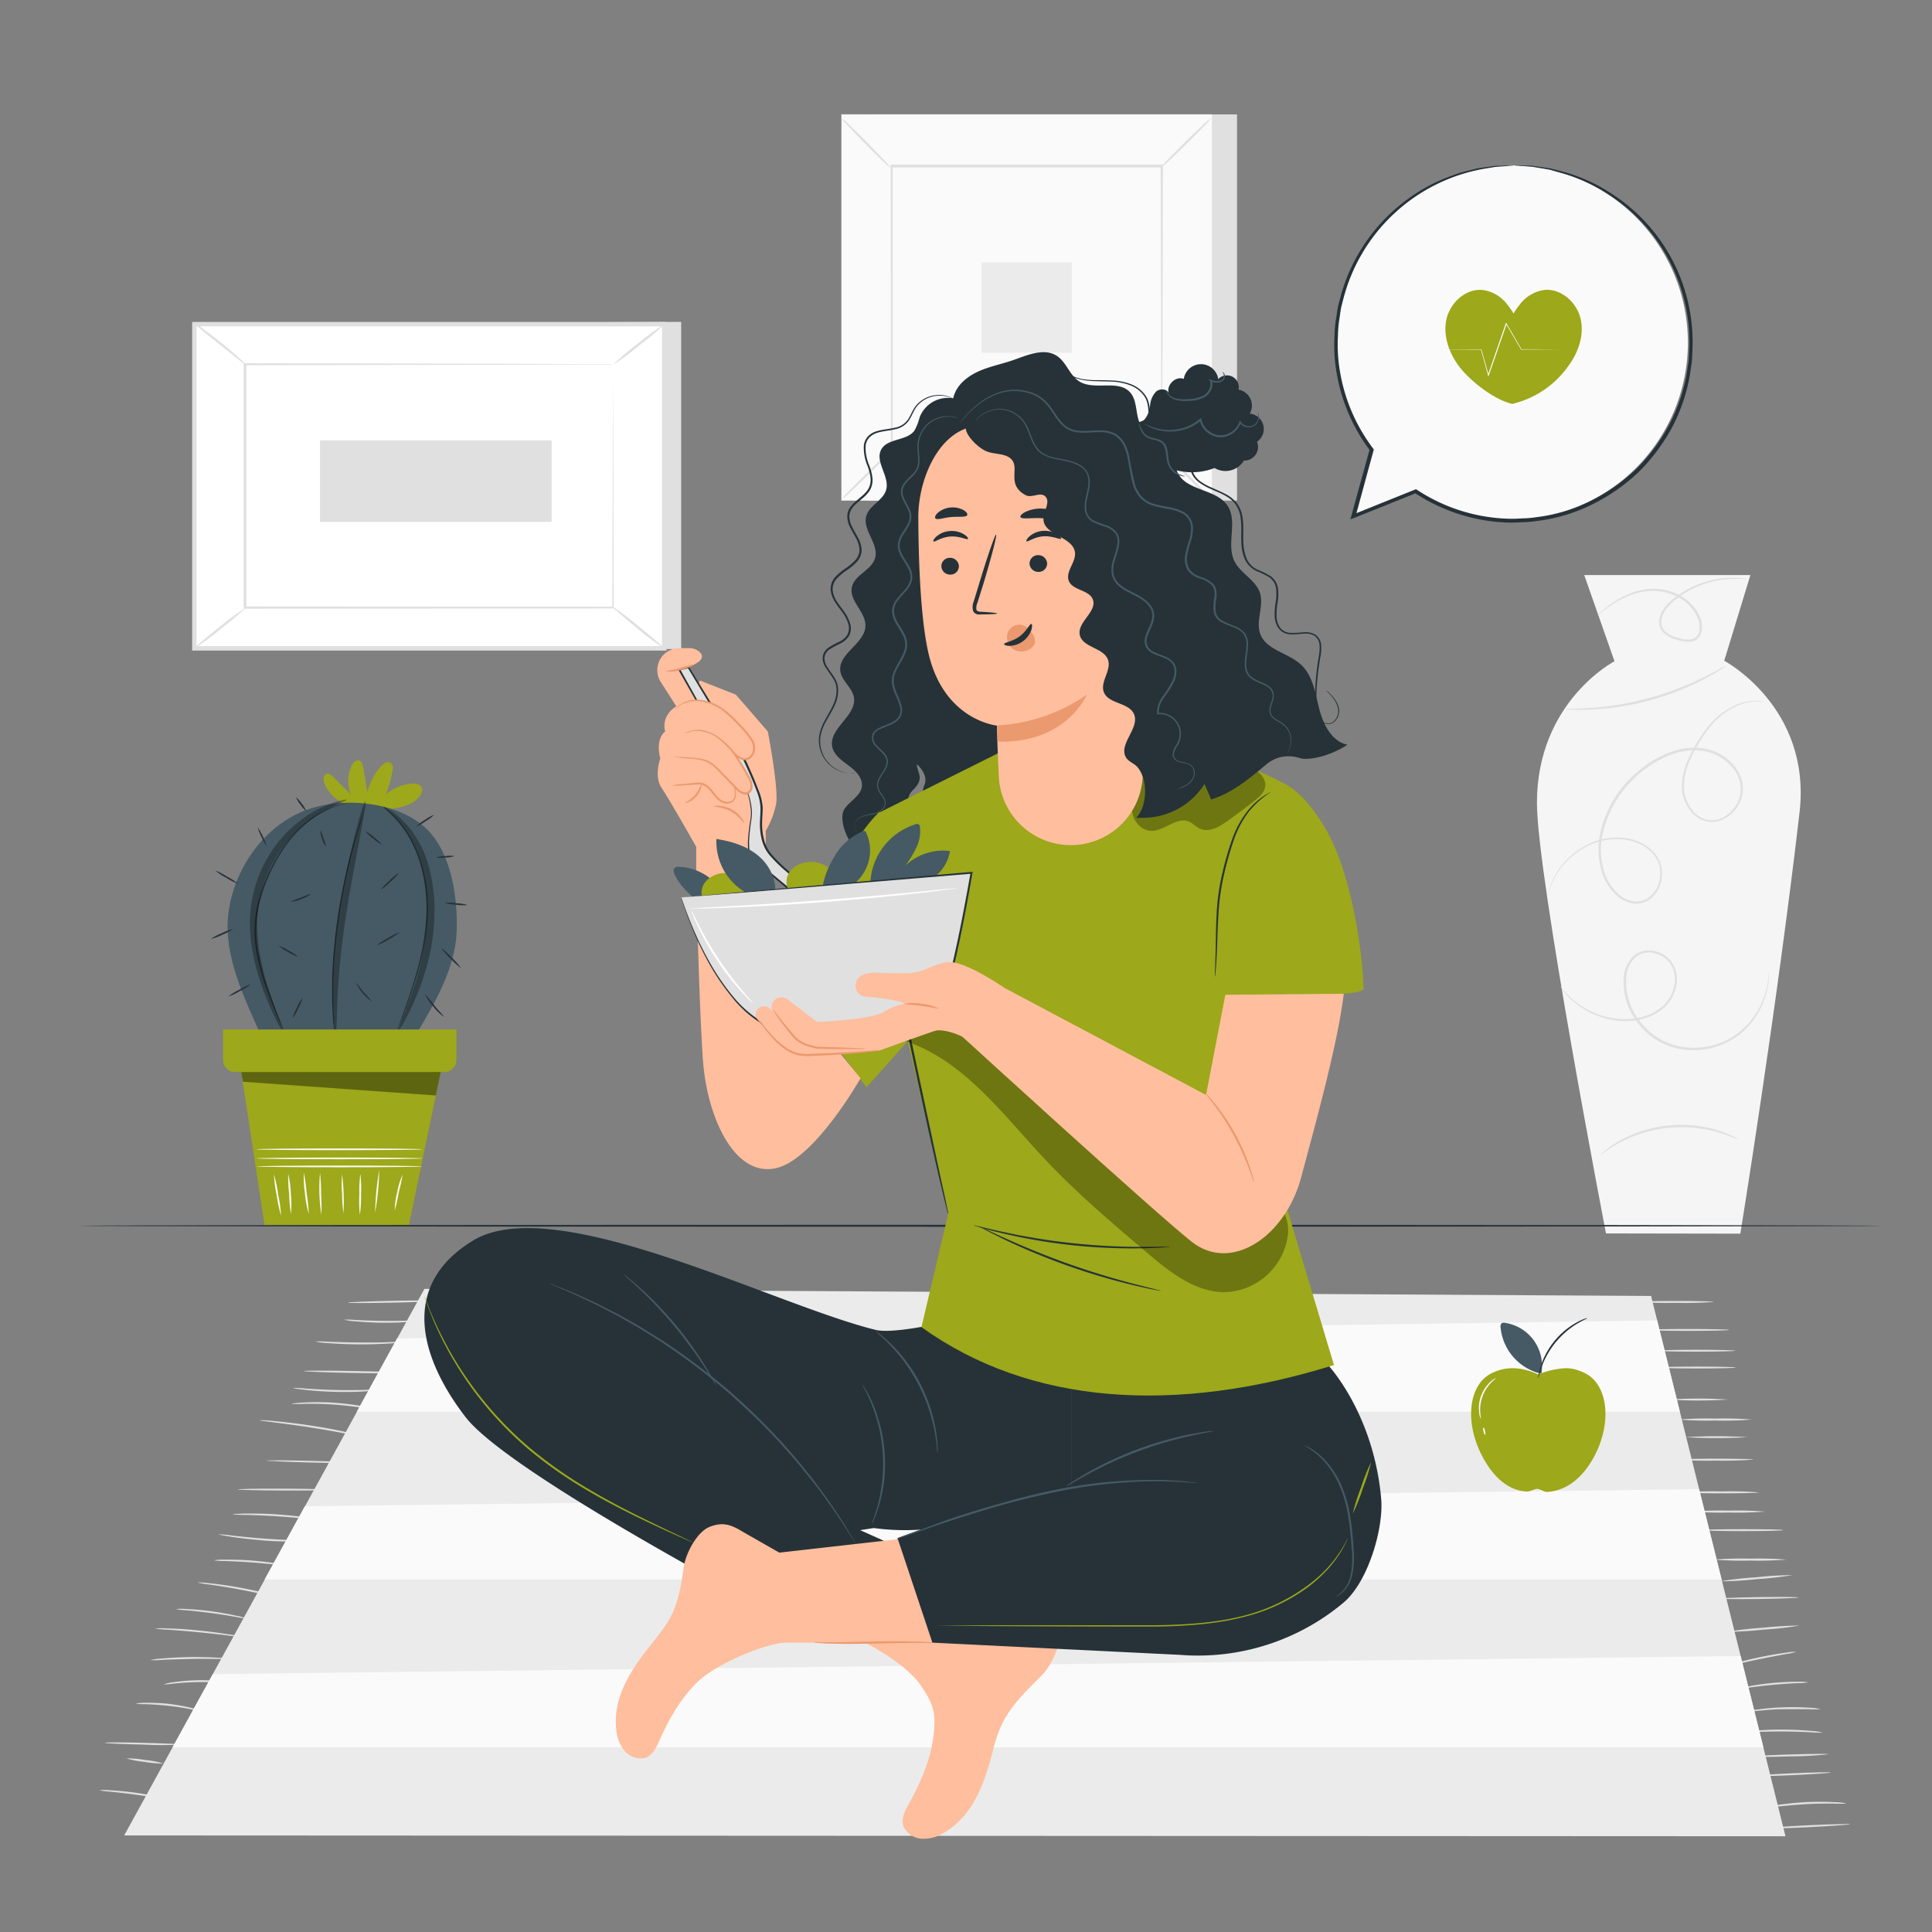 <svg xmlns="http://www.w3.org/2000/svg" viewBox="0 0 500 500"><rect x="0" y="0" width="500" height="500" fill="#808080" stroke="none"/><g id="freepik--background-complete--inject-6"><path d="M415.63,319.21s-17.83-92.33-17.87-111.33c-.05-26.29,20.07-36.75,20.07-36.75L410,148.83h43L446.23,171s22.64,12,19.49,39.27c-5.91,51-15.32,109-15.32,109Z" style="fill:#f5f5f5"></path><path d="M456.64,181.6a2.38,2.38,0,0,1-.47,0,12.29,12.29,0,0,0-1.41-.06,13.45,13.45,0,0,0-5.22,1.15,18.37,18.37,0,0,0-6.7,5.11,31.67,31.67,0,0,0-3.07,4.34,36.65,36.65,0,0,0-2.71,5.31,15.84,15.84,0,0,0-1.25,6.34,9.86,9.86,0,0,0,2.55,6.34,7,7,0,0,0,3,1.91,6,6,0,0,0,3.67-.1,8.63,8.63,0,0,0,5.15-5.57,8.34,8.34,0,0,0-1.8-7.71,12.53,12.53,0,0,0-7.38-4.27,16.75,16.75,0,0,0-8.89,1.06,29.12,29.12,0,0,0-17.38,20.46,19.32,19.32,0,0,0,.17,8.7,12.76,12.76,0,0,0,4.24,7,7.36,7.36,0,0,0,3.56,1.64,5.5,5.5,0,0,0,3.67-.73,7.54,7.54,0,0,0,3.28-6.3,7.8,7.8,0,0,0-.68-3.43,8.7,8.7,0,0,0-2.06-2.7,11.94,11.94,0,0,0-5.8-2.7,16.66,16.66,0,0,0-10.84,1.88,19.6,19.6,0,0,0-6.4,5.51,17.91,17.91,0,0,0-2.58,4.71c-.43,1.15-.57,1.79-.61,1.78a12.71,12.71,0,0,1,.49-1.83,17.39,17.39,0,0,1,2.51-4.8,19.55,19.55,0,0,1,6.42-5.67,16.93,16.93,0,0,1,11.09-2,12.39,12.39,0,0,1,6,2.78,9.05,9.05,0,0,1,2.18,2.84,8.24,8.24,0,0,1,.75,3.65,8.07,8.07,0,0,1-3.51,6.76,6,6,0,0,1-4,.81,7.92,7.92,0,0,1-3.84-1.74,13.39,13.39,0,0,1-4.45-7.33,20,20,0,0,1-.2-9,28.66,28.66,0,0,1,9.6-15.94,28.19,28.19,0,0,1,8.16-5,17.4,17.4,0,0,1,9.22-1.09,13.2,13.2,0,0,1,7.73,4.5,10.4,10.4,0,0,1,2,3.93,7.83,7.83,0,0,1-.12,4.32,9.18,9.18,0,0,1-5.52,5.92,6.63,6.63,0,0,1-4,.09,7.57,7.57,0,0,1-3.27-2.07,10.42,10.42,0,0,1-2.65-6.68,16.32,16.32,0,0,1,1.33-6.51,38.43,38.43,0,0,1,2.77-5.36,32,32,0,0,1,3.15-4.35,18.58,18.58,0,0,1,6.87-5.12,13.09,13.09,0,0,1,5.32-1A7.82,7.82,0,0,1,456.64,181.6Z" style="fill:#e0e0e0"></path><path d="M457.76,251.34a15.47,15.47,0,0,1-.39,4.7,20.34,20.34,0,0,1-1.89,5.21,20.09,20.09,0,0,1-4.5,5.8,18.8,18.8,0,0,1-7.87,4.13,19.24,19.24,0,0,1-10.2-.15,17.72,17.72,0,0,1-9.17-6.47,17.12,17.12,0,0,1-3.53-11.5,8.52,8.52,0,0,1,2.55-5.66,6.15,6.15,0,0,1,5.86-1.16,7.4,7.4,0,0,1,4.55,3.64,8.4,8.4,0,0,1,.59,5.56,10.27,10.27,0,0,1-2.46,4.71,11.93,11.93,0,0,1-4.13,2.85,17.33,17.33,0,0,1-8.81,1.11,21.14,21.14,0,0,1-11.58-5.31,15.47,15.47,0,0,1-3-3.6s.08.07.21.23l.57.71a21.91,21.91,0,0,0,2.42,2.48,20.8,20.8,0,0,0,4.56,3,20.43,20.43,0,0,0,6.91,2,16.87,16.87,0,0,0,8.56-1.14,11.59,11.59,0,0,0,3.93-2.74,9.78,9.78,0,0,0,2.31-4.47,7.79,7.79,0,0,0-.57-5.17,6.78,6.78,0,0,0-4.18-3.33,5.59,5.59,0,0,0-5.3,1,7.88,7.88,0,0,0-2.33,5.26,16.53,16.53,0,0,0,3.39,11.08,17.34,17.34,0,0,0,8.86,6.29,18.75,18.75,0,0,0,9.9.19,18.29,18.29,0,0,0,7.71-4,19.92,19.92,0,0,0,4.49-5.63,20.82,20.82,0,0,0,1.95-5.1,21.74,21.74,0,0,0,.54-3.43c0-.37,0-.67.05-.91A1.61,1.61,0,0,1,457.76,251.34Z" style="fill:#e0e0e0"></path><path d="M449.75,294.86c-.06.12-1.93-.89-5.18-1.83a26.6,26.6,0,0,0-2.69-.65c-1-.22-2-.33-3.14-.47a37.47,37.47,0,0,0-7.25,0,37,37,0,0,0-7.09,1.56c-1,.38-2.06.72-2.95,1.15a26.35,26.35,0,0,0-2.49,1.22c-3,1.64-4.57,3-4.65,2.93a8.36,8.36,0,0,1,1.1-1,13.83,13.83,0,0,1,1.39-1.05,23,23,0,0,1,1.95-1.26,23.71,23.71,0,0,1,2.48-1.3c.91-.46,1.92-.82,3-1.23a35.57,35.57,0,0,1,7.2-1.64,36.32,36.32,0,0,1,7.38,0c1.13.17,2.2.29,3.18.54a25,25,0,0,1,2.71.73c.83.23,1.54.55,2.18.79a12.92,12.92,0,0,1,1.59.73A6.35,6.35,0,0,1,449.75,294.86Z" style="fill:#e0e0e0"></path><path d="M446.75,172.29a9.62,9.62,0,0,1-1.42,1c-.94.61-2.33,1.43-4.1,2.37a70.4,70.4,0,0,1-30,8c-2,.07-3.61.06-4.73,0a8,8,0,0,1-1.73-.15,10,10,0,0,1,1.73-.09c1.12,0,2.73-.06,4.71-.19a78,78,0,0,0,29.79-8c1.78-.88,3.21-1.64,4.17-2.19A9.6,9.6,0,0,1,446.75,172.29Z" style="fill:#e0e0e0"></path><path d="M452.16,149.89c0,.06-1.05-.1-3-.1a25.4,25.4,0,0,0-7.91,1.29,24.72,24.72,0,0,0-5,2.3,23.43,23.43,0,0,0-2.53,1.75,12.33,12.33,0,0,0-2.32,2.25,6.71,6.71,0,0,0-1.41,3,3.4,3.4,0,0,0,1,3.05,7.31,7.31,0,0,0,3.18,1.6,7.93,7.93,0,0,0,3.64.42,2.75,2.75,0,0,0,2-2.6,6.35,6.35,0,0,0-.72-3.47,11,11,0,0,0-4.79-4.82,14,14,0,0,0-6-1.63,16.65,16.65,0,0,0-5.43.8,24.8,24.8,0,0,0-7.08,3.74c-.76.57-1.34,1-1.73,1.35a5.11,5.11,0,0,1-.61.47s.17-.21.53-.56.92-.85,1.66-1.46a23.9,23.9,0,0,1,7.1-4,16.74,16.74,0,0,1,5.58-.9,14.44,14.44,0,0,1,6.28,1.64,11.48,11.48,0,0,1,5.07,5.06,7.06,7.06,0,0,1,.78,3.79,4.11,4.11,0,0,1-.67,1.94A3,3,0,0,1,438,166a8.43,8.43,0,0,1-4-.43,7.82,7.82,0,0,1-3.43-1.76,4,4,0,0,1-1.15-3.58A7.12,7.12,0,0,1,431,157a13.28,13.28,0,0,1,2.42-2.33,23.91,23.91,0,0,1,2.61-1.76,25.17,25.17,0,0,1,5.16-2.28,24.1,24.1,0,0,1,8-1.11,20.22,20.22,0,0,1,2.21.19A3.55,3.55,0,0,1,452.16,149.89Z" style="fill:#e0e0e0"></path><polygon points="176.29 83.3 176.29 167.97 54.69 167.97 50.31 83.9 176.29 83.3" style="fill:#e0e0e0"></polygon><rect x="69.16" y="65.04" width="83.9" height="121.6" transform="translate(-14.73 236.95) rotate(-90)" style="fill:#fff"></rect><path d="M172.49,168.37H49.73V83.32H172.49ZM50.88,167.21H171.33V84.47H50.88Z" style="fill:#e0e0e0"></path><rect x="63.48" y="94.32" width="95.26" height="63.05" style="fill:#fff"></rect><path d="M158.74,94.32l-.47,0h-1.35l-5.24,0-19.63.07-68.57.13.27-.27c0,19.26,0,40.61,0,63h0l-.3-.3,95.26.06-.24.24c.05-19.19.1-34.92.13-45.88,0-5.47,0-9.75.06-12.68,0-1.45,0-2.56,0-3.33s0-1.16,0-1.16,0,.37,0,1.11,0,1.85,0,3.28c0,2.92,0,7.18.06,12.64,0,11,.08,26.77.13,46v.24h-.24l-95.26.06h-.3v-.3h0c0-22.43,0-43.78,0-63V94h.28l68.75.14,19.57.07,5.18,0h1.32Z" style="fill:#e0e0e0"></path><path d="M50.31,83.66A10.51,10.51,0,0,1,52.4,85c1.24.9,2.94,2.18,4.77,3.64s3.43,2.85,4.57,3.89a9.9,9.9,0,0,1,1.74,1.78c-.11.13-3-2.28-6.69-5.2S50.2,83.8,50.31,83.66Z" style="fill:#e0e0e0"></path><path d="M171.91,83.9a59.73,59.73,0,0,1-6.4,5.44,59.76,59.76,0,0,1-6.77,5,59.09,59.09,0,0,1,6.4-5.45A58.87,58.87,0,0,1,171.91,83.9Z" style="fill:#e0e0e0"></path><path d="M171.81,167.8l-13.55-11" style="fill:#fff"></path><path d="M158.26,156.81a65.52,65.52,0,0,1,7,5.27c3.75,3,6.7,5.59,6.59,5.72a63,63,0,0,1-7-5.26C161.1,159.51,158.15,156.94,158.26,156.81Z" style="fill:#e0e0e0"></path><path d="M50.31,167.79c-.11-.13,2.73-2.54,6.33-5.39a57.88,57.88,0,0,1,6.7-4.92c.11.13-2.73,2.54-6.33,5.39A57.88,57.88,0,0,1,50.31,167.79Z" style="fill:#e0e0e0"></path><rect x="102.23" y="94.55" width="21.11" height="59.94" transform="translate(-11.73 237.31) rotate(-90)" style="fill:#e0e0e0"></rect><rect x="224.27" y="29.61" width="95.87" height="99.94" style="fill:#e0e0e0"></rect><rect x="217.78" y="29.61" width="95.87" height="99.94" style="fill:#fafafa"></rect><path d="M313.68,129.58H217.75v-100h95.93Zm-95.87-.06h95.81V29.64H217.81Z" style="fill:#e0e0e0"></path><rect x="230.66" y="43.05" width="70.1" height="73.07" style="fill:#fafafa"></rect><path d="M230.66,116.6a11,11,0,0,1-1.73,2c-1.12,1.19-2.69,2.78-4.45,4.52s-3.39,3.29-4.58,4.38a11.36,11.36,0,0,1-2,1.69,11.17,11.17,0,0,1,1.72-2c1.12-1.18,2.7-2.79,4.47-4.53s3.39-3.29,4.59-4.39A11.35,11.35,0,0,1,230.66,116.6Z" style="fill:#e0e0e0"></path><path d="M300.76,116.42a11.49,11.49,0,0,1,2,1.73c1.18,1.12,2.78,2.7,4.52,4.46s3.28,3.38,4.38,4.58a11.14,11.14,0,0,1,1.69,2,11.17,11.17,0,0,1-2-1.72c-1.18-1.12-2.79-2.69-4.53-4.46s-3.29-3.39-4.39-4.59A11.16,11.16,0,0,1,300.76,116.42Z" style="fill:#e0e0e0"></path><path d="M300.57,43.24a11.37,11.37,0,0,1,1.73-2c1.12-1.18,2.69-2.78,4.45-4.52s3.39-3.28,4.58-4.38a11.36,11.36,0,0,1,2-1.69,11.4,11.4,0,0,1-1.72,2c-1.12,1.18-2.7,2.78-4.47,4.52s-3.39,3.29-4.58,4.39A11,11,0,0,1,300.57,43.24Z" style="fill:#e0e0e0"></path><path d="M230.47,43.42a11.37,11.37,0,0,1-2-1.73c-1.18-1.12-2.78-2.69-4.52-4.45s-3.28-3.39-4.38-4.58a11.36,11.36,0,0,1-1.69-2,11.4,11.4,0,0,1,2,1.72c1.18,1.12,2.78,2.7,4.52,4.47s3.29,3.39,4.39,4.58A11,11,0,0,1,230.47,43.42Z" style="fill:#e0e0e0"></path><path d="M300.57,116.12a2.81,2.81,0,0,1,0-.36c0-.25,0-.58,0-1,0-.91,0-2.23,0-3.94,0-3.46,0-8.5-.07-14.89,0-12.8-.08-31-.14-52.86l.27.27-69.9,0h0l.31-.31c0,26.82,0,51.91,0,73.07l-.27-.27,50.62.14,14.22.07,3.76,0h1l.34,0h-.31l-.94,0-3.71,0-14.16.07-50.79.13h-.26v-.26c0-21.16,0-46.25-.05-73.07v-.31h.32l69.9,0h.27v.27c-.06,21.9-.1,40.19-.14,53,0,6.37-.05,11.38-.07,14.83,0,1.69,0,3,0,3.89,0,.42,0,.75,0,1S300.57,116.12,300.57,116.12Z" style="fill:#e0e0e0"></path><rect x="254.02" y="67.89" width="23.39" height="23.39" style="fill:#ebebeb"></rect><path d="M452.23,371.94a134.79,134.79,0,0,1-16.08,0,129.41,129.41,0,0,1,16.08,0Z" style="fill:#e0e0e0"></path><path d="M453.33,367.38a89,89,0,0,1-9.46.25,89.16,89.16,0,0,1-9.46-.25,89.16,89.16,0,0,1,9.46-.25A89,89,0,0,1,453.33,367.38Z" style="fill:#e0e0e0"></path><path d="M447.18,362.2a117,117,0,0,1-15.29,0,117,117,0,0,1,15.29,0Z" style="fill:#e0e0e0"></path><path d="M449.23,353.92c0,.13-4.55.24-10.17.24s-10.17-.11-10.17-.24,4.56-.25,10.17-.25S449.23,353.78,449.23,353.92Z" style="fill:#e0e0e0"></path><path d="M449.08,349.57c0,.13-4.52.24-10.09.24s-10.1-.11-10.1-.24,4.52-.25,10.1-.25S449.08,349.43,449.08,349.57Z" style="fill:#e0e0e0"></path><path d="M447.5,344.18c0,.14-4.8.25-10.72.25s-10.72-.11-10.72-.25,4.8-.24,10.72-.24S447.5,344.05,447.5,344.18Z" style="fill:#e0e0e0"></path><path d="M443.56,336.93a96.69,96.69,0,0,1-9.86.25,96.57,96.57,0,0,1-9.85-.25c0-.13,4.41-.24,9.85-.24S443.56,336.8,443.56,336.93Z" style="fill:#e0e0e0"></path><path d="M453.81,377.73A96.85,96.85,0,0,1,444,378a96.57,96.57,0,0,1-9.85-.25c0-.13,4.41-.24,9.85-.24S453.81,377.6,453.81,377.73Z" style="fill:#e0e0e0"></path><path d="M455.23,386.23c0,.13-4.35.24-9.7.24s-9.7-.11-9.7-.24a93.61,93.61,0,0,1,9.7-.25A93.77,93.77,0,0,1,455.23,386.23Z" style="fill:#e0e0e0"></path><path d="M456.8,391.2a94.25,94.25,0,0,1-9.46.24,94.41,94.41,0,0,1-9.46-.24,89.16,89.16,0,0,1,9.46-.25A89,89,0,0,1,456.8,391.2Z" style="fill:#e0e0e0"></path><path d="M461.53,396c0,.14-4.69.25-10.48.25s-10.49-.11-10.49-.25,4.7-.25,10.49-.25S461.53,395.82,461.53,396Z" style="fill:#e0e0e0"></path><path d="M462.32,403.62a87.6,87.6,0,0,1-9.38.25,87.6,87.6,0,0,1-9.38-.25,92.76,92.76,0,0,1,9.38-.24A92.76,92.76,0,0,1,462.32,403.62Z" style="fill:#e0e0e0"></path><path d="M463.9,407.63a88.93,88.93,0,0,1-9.36,1.06,90.29,90.29,0,0,1-9.4.56,90.26,90.26,0,0,1,9.36-1.05A92.17,92.17,0,0,1,463.9,407.63Z" style="fill:#e0e0e0"></path><path d="M465.48,413.43c0,.13-4.7.31-10.49.39s-10.48,0-10.48-.09,4.69-.32,10.48-.4S465.47,413.29,465.48,413.43Z" style="fill:#e0e0e0"></path><path d="M465.78,420.69a89.74,89.74,0,0,1-9.44,1.06,93.69,93.69,0,0,1-9.48.57,90.61,90.61,0,0,1,9.44-1.06A93.82,93.82,0,0,1,465.78,420.69Z" style="fill:#e0e0e0"></path><path d="M464.85,427.5a15.7,15.7,0,0,1-2.59.56c-1.6.3-3.82.71-6.26,1.2s-4.63,1-6.22,1.35a15,15,0,0,1-2.6.5,12,12,0,0,1,2.51-.84c1.57-.44,3.77-1,6.22-1.49s4.67-.86,6.3-1.07A12.2,12.2,0,0,1,464.85,427.5Z" style="fill:#e0e0e0"></path><path d="M468,435.4a17.75,17.75,0,0,1-2.67.19c-1.65.08-3.92.21-6.42.44s-4.76.52-6.4.74a16.08,16.08,0,0,1-2.66.3,12.09,12.09,0,0,1,2.61-.64c1.62-.31,3.88-.66,6.4-.89s4.81-.31,6.46-.3A12,12,0,0,1,468,435.4Z" style="fill:#e0e0e0"></path><path d="M471.15,442.34a18.47,18.47,0,0,1-2.78,0c-1.71,0-4.08,0-6.69,0s-5,.26-6.68.41a19.13,19.13,0,0,1-2.77.17,14.19,14.19,0,0,1,2.74-.52,63.33,63.33,0,0,1,6.7-.55,66.38,66.38,0,0,1,6.72.11A13.85,13.85,0,0,1,471.15,442.34Z" style="fill:#e0e0e0"></path><path d="M471.78,448.4a21.79,21.79,0,0,1-3-.08c-1.87-.09-4.45-.2-7.3-.21s-5.43.07-7.29.14a21.5,21.5,0,0,1-3,.06,16.93,16.93,0,0,1,3-.41c1.87-.16,4.46-.3,7.33-.28s5.45.17,7.31.35A16.5,16.5,0,0,1,471.78,448.4Z" style="fill:#e0e0e0"></path><path d="M473.2,454a97.5,97.5,0,0,1-10,.55c-5.53.17-10,.2-10,.06s4.47-.38,10-.55S473.2,453.85,473.2,454Z" style="fill:#e0e0e0"></path><path d="M473.83,458.73c0,.13-4.54.44-10.16.69s-10.18.34-10.18.21,4.54-.45,10.16-.7S473.83,458.59,473.83,458.73Z" style="fill:#e0e0e0"></path><path d="M477.77,466.76a32.55,32.55,0,0,1-3.43,0c-2.12,0-5,0-8.26.24s-6.13.54-8.23.82a28,28,0,0,1-3.41.39,3.47,3.47,0,0,1,.89-.25c.58-.14,1.42-.31,2.47-.49a80.78,80.78,0,0,1,8.25-1,76.7,76.7,0,0,1,8.3-.1c1.06.05,1.92.1,2.51.17A2.68,2.68,0,0,1,477.77,466.76Z" style="fill:#e0e0e0"></path><path d="M478.87,472.09c0,.13-4.89.49-10.94.79s-11,.43-11,.29,4.89-.49,11-.79S478.87,472,478.87,472.09Z" style="fill:#e0e0e0"></path><path d="M108.8,341.73a15.39,15.39,0,0,1-2.89.36c-1.79.15-4.28.26-7,.23s-5.23-.19-7-.37a16.21,16.21,0,0,1-2.89-.42,20.1,20.1,0,0,1,2.91.08c1.8.08,4.27.19,7,.22s5.21,0,7-.09A17.93,17.93,0,0,1,108.8,341.73Z" style="fill:#e0e0e0"></path><path d="M113,336.65c0,.13-5.15.35-11.51.48s-11.52.13-11.52,0,5.15-.35,11.51-.48S113,336.51,113,336.65Z" style="fill:#e0e0e0"></path><path d="M103.6,347.37a19.61,19.61,0,0,1-3.22.34c-2,.13-4.75.23-7.8.21s-5.81-.17-7.8-.34a17.58,17.58,0,0,1-3.21-.4,25.11,25.11,0,0,1,3.23.05c2,.08,4.75.17,7.79.2s5.79,0,7.78-.07A23.58,23.58,0,0,1,103.6,347.37Z" style="fill:#e0e0e0"></path><path d="M105,355.33c0,.14-5.92.13-13.22,0s-13.22-.38-13.22-.51,5.93-.13,13.23,0S105,355.2,105,355.33Z" style="fill:#e0e0e0"></path><path d="M99.19,359.6a3.52,3.52,0,0,1-.91.16c-.59.08-1.45.17-2.51.25-2.12.16-5.06.28-8.31.22s-6.19-.28-8.3-.52c-1.06-.12-1.91-.23-2.5-.33a3.86,3.86,0,0,1-.91-.2,31.34,31.34,0,0,1,3.44.18c2.12.15,5,.32,8.28.38s6.16,0,8.28-.08A27.5,27.5,0,0,1,99.19,359.6Z" style="fill:#e0e0e0"></path><path d="M99.19,365.2a30.08,30.08,0,0,1-3.47-.56c-2.14-.36-5.1-.79-8.39-1.06s-6.29-.3-8.46-.27a32.35,32.35,0,0,1-3.51,0,4.09,4.09,0,0,1,.93-.15c.61-.08,1.49-.15,2.57-.2a65.84,65.84,0,0,1,8.5.13,68.77,68.77,0,0,1,8.42,1.21c1.06.23,1.92.43,2.51.6A3.92,3.92,0,0,1,99.19,365.2Z" style="fill:#e0e0e0"></path><path d="M95.8,372.18a5,5,0,0,1-1.14-.16l-3-.59c-2.58-.5-6.14-1.17-10.1-1.81s-7.55-1.11-10.15-1.44l-3.09-.4a5.83,5.83,0,0,1-1.13-.2,5.41,5.41,0,0,1,1.15,0c.73,0,1.8.12,3.11.24,2.62.24,6.23.67,10.19,1.3s7.53,1.37,10.09,2c1.28.29,2.32.55,3,.74A5.77,5.77,0,0,1,95.8,372.18Z" style="fill:#e0e0e0"></path><path d="M92.58,378.58c0,.13-5.3.1-11.82-.07S68.94,378.09,69,378s5.29-.1,11.82.07S92.59,378.44,92.58,378.58Z" style="fill:#e0e0e0"></path><path d="M85.37,385.56c0,.13-5.33.22-11.91.19s-11.92-.16-11.92-.29,5.34-.23,11.92-.2S85.37,385.42,85.37,385.56Z" style="fill:#e0e0e0"></path><path d="M83,393.39a26.43,26.43,0,0,1-3.34-.29c-2.06-.21-4.91-.49-8.05-.69s-6-.3-8.08-.36a26.21,26.21,0,0,1-3.35-.15,3.52,3.52,0,0,1,.9-.11c.57,0,1.41-.07,2.45-.09,2.08,0,4.95,0,8.11.22s6,.53,8.06.84c1,.15,1.86.29,2.43.4A3.07,3.07,0,0,1,83,393.39Z" style="fill:#e0e0e0"></path><path d="M80,398.78a3.1,3.1,0,0,1-.92.11c-.6,0-1.46.06-2.52.06-2.14,0-5.08,0-8.33-.28s-6.17-.6-8.28-.93c-1-.17-1.9-.31-2.48-.44a3.59,3.59,0,0,1-.9-.23,27.44,27.44,0,0,1,3.43.32c2.11.24,5,.55,8.27.79s6.17.36,8.29.43A29.57,29.57,0,0,1,80,398.78Z" style="fill:#e0e0e0"></path><path d="M74.16,405.15a17.61,17.61,0,0,1-2.77-.22c-1.69-.18-4-.41-6.63-.6s-5-.28-6.66-.34a17.65,17.65,0,0,1-2.77-.17,13.47,13.47,0,0,1,2.77-.18c1.71,0,4.08,0,6.69.2s5,.48,6.65.75A14.8,14.8,0,0,1,74.16,405.15Z" style="fill:#e0e0e0"></path><path d="M73.15,413.61a23.63,23.63,0,0,1-3.22-.64c-2-.43-4.72-1-7.76-1.58s-5.8-1-7.8-1.29a25.43,25.43,0,0,1-3.24-.55,3.4,3.4,0,0,1,.89,0c.56,0,1.38.1,2.39.21,2,.21,4.8.59,7.85,1.15s5.79,1.2,7.75,1.72c1,.27,1.77.49,2.31.66A3.53,3.53,0,0,1,73.15,413.61Z" style="fill:#e0e0e0"></path><path d="M63.74,418.85a17.1,17.1,0,0,1-2.67-.39c-1.64-.29-3.9-.67-6.42-1s-4.79-.57-6.45-.72a16.33,16.33,0,0,1-2.68-.32,13.81,13.81,0,0,1,2.7,0c1.67.07,4,.24,6.5.58s4.79.77,6.42,1.14A13.93,13.93,0,0,1,63.74,418.85Z" style="fill:#e0e0e0"></path><path d="M62.14,423.57a24.41,24.41,0,0,1-3.23-.32c-2-.24-4.73-.56-7.77-.85s-5.8-.5-7.8-.64a25.09,25.09,0,0,1-3.23-.31,19.15,19.15,0,0,1,3.25,0c2,0,4.78.2,7.82.49s5.8.68,7.78,1A18.5,18.5,0,0,1,62.14,423.57Z" style="fill:#e0e0e0"></path><path d="M59.74,429.34a21.2,21.2,0,0,1-3.06,0c-1.88,0-4.49-.07-7.36,0s-5.47.15-7.35.23a21,21,0,0,1-3.06.07,17.46,17.46,0,0,1,3-.42c1.88-.17,4.49-.33,7.38-.37s5.49.06,7.38.18A17.68,17.68,0,0,1,59.74,429.34Z" style="fill:#e0e0e0"></path><path d="M60.34,435.64a16.79,16.79,0,0,1-2.65-.13c-1.63-.11-3.88-.22-6.37-.18s-4.74.21-6.36.38a18.26,18.26,0,0,1-2.65.21,11.84,11.84,0,0,1,2.6-.56,48.54,48.54,0,0,1,6.4-.52,48,48,0,0,1,6.41.32A12.61,12.61,0,0,1,60.34,435.64Z" style="fill:#e0e0e0"></path><path d="M52.73,443a17.6,17.6,0,0,1-2.57-.49c-1.58-.32-3.76-.73-6.19-1s-4.65-.42-6.26-.47a17.2,17.2,0,0,1-2.61-.14,11.39,11.39,0,0,1,2.61-.21A44.73,44.73,0,0,1,44,441a48.33,48.33,0,0,1,6.21,1.17A11.75,11.75,0,0,1,52.73,443Z" style="fill:#e0e0e0"></path><path d="M47.12,451.5a98.4,98.4,0,0,1-10,0c-5.53-.12-10-.33-10-.46s4.49-.15,10,0S47.13,451.37,47.12,451.5Z" style="fill:#e0e0e0"></path><path d="M42.32,456.39a24.62,24.62,0,0,1-4.84-.41,23.66,23.66,0,0,1-4.77-.91,24.3,24.3,0,0,1,4.84.42A23.47,23.47,0,0,1,42.32,456.39Z" style="fill:#e0e0e0"></path><path d="M44.52,465.92a17,17,0,0,1-2.76-.41c-1.7-.29-4-.69-6.63-1.05s-5-.61-6.67-.79a17.84,17.84,0,0,1-2.77-.35,13.64,13.64,0,0,1,2.79,0c1.73.09,4.1.29,6.71.65s5,.82,6.63,1.2A14.09,14.09,0,0,1,44.52,465.92Z" style="fill:#e0e0e0"></path><polygon points="109.84 333.56 32.14 475.01 462.08 475.22 427.3 335.39 109.84 333.56" style="fill:#ebebeb"></polygon><polygon points="44.66 452.21 456.36 452.21 450.48 428.58 55.07 433.26 44.66 452.21" style="fill:#fafafa"></polygon><polygon points="68.48 408.78 445.55 408.78 439.74 385.4 78.89 389.82 68.48 408.78" style="fill:#fafafa"></polygon><polygon points="92.34 365.35 434.75 365.35 428.87 341.72 102.76 346.39 92.34 365.35" style="fill:#fafafa"></polygon></g><g id="freepik--Plant--inject-6"><path d="M89.15,208A10,10,0,0,1,84,202.89c-.41-.95-.42-2.42.59-2.63.62-.13,1.18.35,1.63.79l4.51,4.47A9.44,9.44,0,0,1,91,198.2c.38-.81,1.18-1.67,2-1.37.67.25.88,1.07,1,1.77l1.08,6.45a15.47,15.47,0,0,1,3.54-6.76c.62-.7,1.63-1.38,2.42-.88s.66,1.45.51,2.26a32,32,0,0,1-1.68,5.92,11.16,11.16,0,0,1,7-2.78,2.49,2.49,0,0,1,2.07.67c.7.88.09,2.18-.66,3-2.2,2.5-7.38,3.14-10.71,2.92" style="fill:#9DA81A"></path><path d="M109.08,213.35c-8.07-6.35-22.25-7.25-31.58-3-10.54,4.82-17.44,16-18.47,26.8-1,10.22,3.95,20.58,8.13,30l40.74.19c4.89-8.07,10-17.11,10.3-26.54S116.49,219.18,109.08,213.35Z" style="fill:#455a64"></path><path d="M90.8,207.74s-.06,0-.18,0l-.53.13-.86.19a7.21,7.21,0,0,0-1.17.3,23.39,23.39,0,0,0-6.9,3.31,31.26,31.26,0,0,0-7.86,8.16A46.89,46.89,0,0,0,70,225.75a49.83,49.83,0,0,0-2.53,6.77,30.94,30.94,0,0,0-.69,13.8,58.75,58.75,0,0,0,3.07,11c1.13,3.05,2.13,5.49,2.8,7.19.32.83.58,1.48.76,2l.19.51c0,.12.06.18,0,.18s0,0-.09-.16l-.22-.5-.83-1.93c-.71-1.68-1.75-4.11-2.92-7.16a57.87,57.87,0,0,1-3.16-11,31,31,0,0,1,.67-14,50.09,50.09,0,0,1,2.56-6.82A45.7,45.7,0,0,1,73,219.68a30.77,30.77,0,0,1,8-8.18,22.11,22.11,0,0,1,7-3.23A7.2,7.2,0,0,1,89.2,208l.88-.16.54-.08C90.74,207.74,90.8,207.73,90.8,207.74Z" style="fill:#263238"></path><path d="M102.67,267a3.48,3.48,0,0,1,.19-.61c.15-.43.35-1,.61-1.72.53-1.49,1.32-3.65,2.23-6.33s1.94-5.89,2.83-9.52a62.48,62.48,0,0,0,1.81-12,41.58,41.58,0,0,0-1.25-12,32.8,32.8,0,0,0-3.82-9.09,26.68,26.68,0,0,0-4.17-5.2c-.54-.58-1-.94-1.34-1.23a3.52,3.52,0,0,1-.46-.43,4,4,0,0,1,.51.37,18,18,0,0,1,1.4,1.18,25.49,25.49,0,0,1,4.29,5.16,32.66,32.66,0,0,1,3.94,9.15,41.6,41.6,0,0,1,1.28,12.13,60.75,60.75,0,0,1-1.85,12.06c-.91,3.64-2,6.85-2.92,9.52s-1.77,4.82-2.34,6.29c-.29.71-.51,1.28-.68,1.7A5.58,5.58,0,0,1,102.67,267Z" style="fill:#263238"></path><path d="M94.8,208a3.64,3.64,0,0,1-.16.59l-.53,1.69c-.24.73-.52,1.63-.82,2.67s-.69,2.23-1.05,3.56c-.76,2.63-1.56,5.8-2.37,9.33s-1.53,7.46-2.15,11.6-1,8.11-1.26,11.72c-.08,1.81-.21,3.53-.22,5.14,0,.81,0,1.59,0,2.34s0,1.46,0,2.15c0,1.37,0,2.61.09,3.7s.08,2,.14,2.79.08,1.33.1,1.76a2.9,2.9,0,0,1,0,.62,4.32,4.32,0,0,1-.08-.61c0-.44-.11-1-.18-1.76s-.16-1.7-.2-2.79-.14-2.33-.15-3.71c0-.69,0-1.41,0-2.15s0-1.54,0-2.34c0-1.62.11-3.34.19-5.16.23-3.63.62-7.61,1.23-11.76s1.39-8.07,2.19-11.62,1.66-6.7,2.45-9.33c.38-1.32.77-2.5,1.1-3.54s.63-1.93.89-2.66l.6-1.66A3.73,3.73,0,0,1,94.8,208Z" style="fill:#263238"></path><path d="M60.33,240.42a13.71,13.71,0,0,1-2.79,1.48A13.55,13.55,0,0,1,54.6,243a12.91,12.91,0,0,1,2.78-1.48A12.74,12.74,0,0,1,60.33,240.42Z" style="fill:#263238"></path><path d="M61.62,228.71a15.87,15.87,0,0,1-3.06-1.54,15.5,15.5,0,0,1-2.86-1.88,15.65,15.65,0,0,1,3,1.54A15.82,15.82,0,0,1,61.62,228.71Z" style="fill:#263238"></path><path d="M69.05,219.05a10.41,10.41,0,0,1-1.35-2.4,10.58,10.58,0,0,1-1-2.55,19.39,19.39,0,0,1,2.35,5Z" style="fill:#263238"></path><path d="M79.26,209.92a7.11,7.11,0,0,1-1.48-1.67,6.89,6.89,0,0,1-1.17-1.9A6.43,6.43,0,0,1,78.09,208,6.33,6.33,0,0,1,79.26,209.92Z" style="fill:#263238"></path><path d="M64.94,254.71a14.23,14.23,0,0,1-2.85,1.76,15.08,15.08,0,0,1-3,1.43,14.23,14.23,0,0,1,2.85-1.76A15.08,15.08,0,0,1,64.94,254.71Z" style="fill:#263238"></path><path d="M77.11,247.59a10.39,10.39,0,0,1-2.61-1.24,11,11,0,0,1-2.41-1.57,11.07,11.07,0,0,1,2.6,1.24A11.3,11.3,0,0,1,77.11,247.59Z" style="fill:#263238"></path><path d="M80.5,231.33A7.73,7.73,0,0,1,78,232.67a7.85,7.85,0,0,1-2.75.71,18,18,0,0,1,2.61-1.07A16.26,16.26,0,0,1,80.5,231.33Z" style="fill:#263238"></path><path d="M84.36,219.07a4.76,4.76,0,0,1-1-2,4.69,4.69,0,0,1-.4-2.22,11.72,11.72,0,0,1,.76,2.09A11.09,11.09,0,0,1,84.36,219.07Z" style="fill:#263238"></path><path d="M75.73,263.56a11.09,11.09,0,0,1,1.09-2.74,11.72,11.72,0,0,1,1.44-2.57A11.09,11.09,0,0,1,77.17,261,12,12,0,0,1,75.73,263.56Z" style="fill:#263238"></path><path d="M96.26,259.19a12,12,0,0,1-4.11-4.81c.09-.06.89,1.11,2,2.43A31,31,0,0,1,96.26,259.19Z" style="fill:#263238"></path><path d="M103.38,241.28a14.8,14.8,0,0,1-2.84,1.85,15.29,15.29,0,0,1-3,1.52,15.38,15.38,0,0,1,2.84-1.85A15.29,15.29,0,0,1,103.38,241.28Z" style="fill:#263238"></path><path d="M98.59,230.27a13.25,13.25,0,0,1,2.2-2.34,14.25,14.25,0,0,1,2.46-2.07,12.81,12.81,0,0,1-2.2,2.34A14.25,14.25,0,0,1,98.59,230.27Z" style="fill:#263238"></path><path d="M98.8,218.58A10.37,10.37,0,0,1,96.56,217a10.12,10.12,0,0,1-2-1.87,9.41,9.41,0,0,1,2.25,1.57A10.08,10.08,0,0,1,98.8,218.58Z" style="fill:#263238"></path><path d="M112.38,210.85a10.56,10.56,0,0,1-2.23,1.68,10.19,10.19,0,0,1-2.44,1.36,10.18,10.18,0,0,1,2.23-1.68A10.19,10.19,0,0,1,112.38,210.85Z" style="fill:#263238"></path><path d="M117.61,221.56a7.13,7.13,0,0,1-2.33.36,7.13,7.13,0,0,1-2.35,0,7.72,7.72,0,0,1,2.32-.36A7.2,7.2,0,0,1,117.61,221.56Z" style="fill:#263238"></path><path d="M121,234.22a11.07,11.07,0,0,1-3-.09,12.21,12.21,0,0,1-2.93-.47,11.06,11.06,0,0,1,3,.09A12.21,12.21,0,0,1,121,234.22Z" style="fill:#263238"></path><path d="M119.33,250.56a18.35,18.35,0,0,1-2.73-2.49,17.94,17.94,0,0,1-2.45-2.75,17.51,17.51,0,0,1,2.72,2.48A17,17,0,0,1,119.33,250.56Z" style="fill:#263238"></path><path d="M114.88,263.14a12.36,12.36,0,0,1-2.76-2.67,12.84,12.84,0,0,1-2.13-3.18,37.75,37.75,0,0,1,2.43,2.94C113.76,261.84,115,263.06,114.88,263.14Z" style="fill:#263238"></path><g style="opacity:0.3"><path d="M99.3,208.85c.06-.11.87.29,2.21,1.19a23.48,23.48,0,0,1,4.92,4.82,27.58,27.58,0,0,1,4.5,9.21,43.22,43.22,0,0,1,1.51,12.39,53,53,0,0,1-1.66,12.35,65.48,65.48,0,0,1-3.25,9.59c-2.27,5.29-4.19,8.29-4.39,8.18s1.21-3.34,3.13-8.68a66.59,66.59,0,0,0,4.25-21.46,45.55,45.55,0,0,0-1.3-11.91,28.43,28.43,0,0,0-3.9-8.88,29.47,29.47,0,0,0-4.28-5C99.88,209.56,99.22,209,99.3,208.85Z"></path></g><g style="opacity:0.3"><path d="M94.51,207.37c.26.06-.27,3.42-1.27,8.81s-2.47,12.8-3.74,21c-.62,4.12-1.11,8.06-1.47,11.64-.16,1.8-.33,3.5-.42,5.1s-.2,3.09-.26,4.45c-.24,5.45-.19,8.84-.49,8.86s-.76-3.36-.87-8.88c0-1.37,0-2.89,0-4.51s.14-3.35.25-5.17c.27-3.63.71-7.62,1.33-11.77,1.28-8.31,3-15.72,4.31-21S94.25,207.32,94.51,207.37Z"></path></g><g style="opacity:0.3"><path d="M89.73,207c0,.14-.9.5-2.54,1.25A37.53,37.53,0,0,0,80.64,212a33.35,33.35,0,0,0-13.31,20.15,34.37,34.37,0,0,0-.77,7,44.56,44.56,0,0,0,.49,6.56,68.78,68.78,0,0,0,2.69,10.93c1,3.06,1.92,5.52,2.52,7.23s.9,2.68.77,2.74-.64-.82-1.46-2.45-1.94-4-3.11-7.07a59.17,59.17,0,0,1-3.15-11.1,42.51,42.51,0,0,1-.63-6.85,35,35,0,0,1,.77-7.38,33.8,33.8,0,0,1,5.91-13,32.6,32.6,0,0,1,8.51-7.91,29.64,29.64,0,0,1,7-3.33C88.68,207,89.7,206.83,89.73,207Z"></path></g><polygon points="62.03 274.78 68.46 317.04 105.82 317.04 114.49 275.39 62.03 274.78" style="fill:#9DA81A"></polygon><path d="M109.26,301.87c0,.12-9.57.22-21.37.22s-21.39-.1-21.39-.22,9.58-.22,21.39-.22S109.26,301.75,109.26,301.87Z" style="fill:#fafafa"></path><path d="M109.41,299.79c0,.12-9.64.22-21.52.22s-21.53-.1-21.53-.22,9.64-.22,21.53-.22S109.41,299.67,109.41,299.79Z" style="fill:#fafafa"></path><path d="M109.34,297.44c0,.12-9.64.22-21.53.22s-21.52-.1-21.52-.22,9.63-.22,21.52-.22S109.34,297.32,109.34,297.44Z" style="fill:#fafafa"></path><path d="M72.75,314.63a34.38,34.38,0,0,1-1.15-5.32,34,34,0,0,1-.71-5.39A34.38,34.38,0,0,1,72,309.24,34,34,0,0,1,72.75,314.63Z" style="fill:#fafafa"></path><path d="M75.29,314.18a40.69,40.69,0,0,1-.46-5.19,41.12,41.12,0,0,1-.25-5.2,24.75,24.75,0,0,1,.69,5.17A25.25,25.25,0,0,1,75.29,314.18Z" style="fill:#fafafa"></path><path d="M79.92,314.18a27,27,0,0,1-1-5.32,25.74,25.74,0,0,1-.28-5.41,48.81,48.81,0,0,1,.72,5.36A44.84,44.84,0,0,1,79.92,314.18Z" style="fill:#fafafa"></path><path d="M83.17,314.4a44,44,0,0,1-.35-10.84A44.46,44.46,0,0,1,83.1,309,44.82,44.82,0,0,1,83.17,314.4Z" style="fill:#fafafa"></path><path d="M88.93,314.18a29.79,29.79,0,0,1-.39-5.13,30.4,30.4,0,0,1,0-5.15,58.92,58.92,0,0,1,.35,10.28Z" style="fill:#fafafa"></path><path d="M93.14,314.41A31.48,31.48,0,0,1,93,309.1a32.12,32.12,0,0,1,.26-5.31,32.7,32.7,0,0,1,.18,5.31A33.6,33.6,0,0,1,93.14,314.41Z" style="fill:#fafafa"></path><path d="M97.08,313.84a71.58,71.58,0,0,1,1.07-11.06,71.58,71.58,0,0,1-1.07,11.06Z" style="fill:#fafafa"></path><path d="M102.16,313.29a18.72,18.72,0,0,1,.63-4.72,19.09,19.09,0,0,1,1.39-4.56,42.1,42.1,0,0,1-1,4.65A43.25,43.25,0,0,1,102.16,313.29Z" style="fill:#fafafa"></path><path d="M57.74,266.42v7.9a3.12,3.12,0,0,0,3.11,3.12H115a3.12,3.12,0,0,0,3.12-3.12v-7.9Z" style="fill:#9DA81A"></path><g style="opacity:0.4"><polygon points="62.43 277.44 62.88 279.95 112.8 283.51 114.06 277.44 62.43 277.44"></polygon></g></g><g id="freepik--Floor--inject-6"><path d="M487.42,317.23c0,.15-104.63.26-233.65.26s-233.68-.11-233.68-.26,104.6-.26,233.68-.26S487.42,317.09,487.42,317.23Z" style="fill:#263238"></path></g><g id="freepik--speech-bubble--inject-6"><path d="M391.6,42.77a46,46,0,0,0-36.45,73.5l-5.34,17.19L366.52,127a45.27,45.27,0,0,0,25.08,7.56,45.9,45.9,0,0,0,0-91.79Z" style="fill:#fafafa"></path><path d="M391.71,42.77a6,6,0,0,1,.8,0l2.34.07c.51,0,1.09,0,1.72.07l2.06.29,2.41.35,2.69.67a43.54,43.54,0,0,1,13,5.68A45.75,45.75,0,0,1,438,90.79c-.07,1.07-.05,2.15-.21,3.22s-.32,2.16-.49,3.25A46.38,46.38,0,0,1,433,110.1a49.77,49.77,0,0,1-8.38,11.53,48.19,48.19,0,0,1-12.08,8.67,43.74,43.74,0,0,1-14.72,4.52,27,27,0,0,1-3.92.33,35,35,0,0,1-4,.08,46.52,46.52,0,0,1-23.78-7.67l.48,0-16.12,6.47-1,.38.27-1q2.44-8.86,4.74-17.23l.08.43A46.29,46.29,0,0,1,346,97a42.07,42.07,0,0,1-.63-10.08,32.26,32.26,0,0,1,.46-4.85c.12-.79.25-1.58.37-2.36s.38-1.52.56-2.28a46.1,46.1,0,0,1,18-26.22,43.61,43.61,0,0,1,10.7-5.64l2.41-.87,2.29-.58,2.09-.52c.67-.13,1.32-.2,1.93-.29,1.22-.15,2.29-.36,3.23-.41l2.37-.08,1.44,0a3.57,3.57,0,0,1,.49,0,1.68,1.68,0,0,1-.49.07l-1.44.12-2.35.15c-.93.08-2,.31-3.2.49a45.83,45.83,0,0,0-36.65,34c-.18.75-.41,1.48-.55,2.25s-.23,1.54-.34,2.31a31.2,31.2,0,0,0-.43,4.76,41,41,0,0,0,.65,9.89,45.34,45.34,0,0,0,8.49,19.26l.14.2-.06.23q-2.28,8.35-4.7,17.24l-.69-.6,16.12-6.49.25-.1.23.15a45.39,45.39,0,0,0,23.24,7.48,33.46,33.46,0,0,0,3.88-.07,27.25,27.25,0,0,0,3.84-.32,42.81,42.81,0,0,0,14.39-4.4,47.43,47.43,0,0,0,11.83-8.47,48.3,48.3,0,0,0,8.23-11.27,45.44,45.44,0,0,0,4.34-12.55c.16-1.07.33-2.13.49-3.19s.14-2.11.22-3.16a49,49,0,0,0-.1-6.19,45.55,45.55,0,0,0-20.59-34.18,43.77,43.77,0,0,0-12.83-5.78L401,43.89l-2.38-.39-2-.34c-.62-.07-1.2-.08-1.71-.12l-2.32-.17A4.57,4.57,0,0,1,391.71,42.77Z" style="fill:#263238"></path><path d="M374.35,82.57c1-4.28,5-7.95,9.38-7.52a9.59,9.59,0,0,1,6.46,3.9,17.47,17.47,0,0,1,1.52,2.2,18.35,18.35,0,0,1,1.51-2.21,9.65,9.65,0,0,1,6.46-3.9c4.36-.43,8.42,3.24,9.39,7.51s-.64,8.8-3.27,12.29a24.69,24.69,0,0,1-14.44,9.69c-4.89-1.13-11.09-6.18-13.72-9.67S373.39,86.84,374.35,82.57Z" style="fill:#9DA81A"></path><path d="M375.16,90.49h.14l.42,0,1.63,0,6,0-.1-.08,1.83,6.68.11.4.14-.39,3.5-10.07c.39-1.11.77-2.21,1.14-3.28l-.26,0,3.91,6.66,0,.07h.07l10.52-.06,3,0,.79,0a1.39,1.39,0,0,0,.27,0,1.39,1.39,0,0,0-.27,0l-.79,0-3,0-10.52-.05.11.06-3.88-6.68-.16-.26-.1.29c-.37,1.07-.75,2.17-1.14,3.28-1.24,3.6-2.42,7-3.48,10.07h.25c-.7-2.48-1.34-4.74-1.88-6.67l0-.07h-.08l-6,.05-1.63,0h-.42Z" style="fill:#fafafa"></path></g><g id="freepik--Apple--inject-6"><path d="M398.94,355.2a11.24,11.24,0,0,0-9.48-12.85,1.13,1.13,0,0,0-.81.09,1.18,1.18,0,0,0-.3,1.09,13.61,13.61,0,0,0,10.58,12" style="fill:#455a64"></path><path d="M383.17,376c2.84,5.85,6.92,9.79,12,10,1,0,1.77-.63,2.74-.69a6.73,6.73,0,0,1,1.61.61,2.35,2.35,0,0,0,.85.19c5.22-.28,9.67-3.95,12.67-10.09,4.17-8.61,2.88-17.85-2.88-20.66a14.67,14.67,0,0,0-2.36-.92,9.67,9.67,0,0,0-2.86-.34,21.46,21.46,0,0,0-6.55,1.49l-.28.1c-4.68-2.07-8.42-2.08-12-.33C380.28,358.12,379,367.36,383.17,376Z" style="fill:#9DA81A"></path><path d="M383.28,367.25a4.15,4.15,0,0,1-.48-1.73,9.16,9.16,0,0,1,.51-4.3,9.34,9.34,0,0,1,2.41-3.61,4.55,4.55,0,0,1,1.49-1c0,.06-.54.43-1.29,1.21a10,10,0,0,0-2.23,3.54,10.14,10.14,0,0,0-.61,4.13C383.15,366.58,383.34,367.23,383.28,367.25Z" style="fill:#fafafa"></path><path d="M384.33,371.34c-.1,0-.29-.38-.41-.91s-.13-1,0-1,.3.38.42.9S384.44,371.32,384.33,371.34Z" style="fill:#fafafa"></path><path d="M410.85,341.13c0,.07-1.08.48-2.7,1.45a20.46,20.46,0,0,0-2.7,1.93,23.57,23.57,0,0,0-2.85,2.88,22.74,22.74,0,0,0-2.26,3.36,19.93,19.93,0,0,0-1.35,3c-.64,1.78-.82,3-.9,2.94a3.39,3.39,0,0,1,.09-.83c0-.27.1-.59.19-1s.19-.79.35-1.24a19.16,19.16,0,0,1,1.29-3.11,20.36,20.36,0,0,1,5.2-6.36,19,19,0,0,1,2.8-1.88c.41-.25.81-.42,1.15-.59a9.15,9.15,0,0,1,.9-.37A2.85,2.85,0,0,1,410.85,341.13Z" style="fill:#263238"></path></g><g id="freepik--Character--inject-6"><path d="M246.24,413c7.51.58,15.41.16,21.29,2.54,3,1.22,5.42,2.38,6.44,6.38.88,3.46-1.88,9.23-4.45,11.75-7.49,7.38-10.4,10.83-12.47,19.05s-5,17-12.58,21.5a10.11,10.11,0,0,1-5.67,1.65,5.64,5.64,0,0,1-4.93-3.07c-.81-2,.3-4.1,1.31-5.93,3.06-5.48,5.62-11.31,6.39-17.55s0-8.52-3.89-14c-4.42-5.28-11.88-9.5-20.19-13.42l17-9.75Z" style="fill:#ffbe9d"></path><path d="M238.41,343.4s-8.4,1.61-11.77.78c-26.53-6.52-83-36-104.21-23.13-18.86,11.44-14,30-2,45.62,11.77,15.39,86.76,54.3,86.76,54.3l25.15-20.6L222.61,396l3.54-.54a60.15,60.15,0,0,0,19.49-.55l31.75-6.18v-33Z" style="fill:#263238"></path><path d="M343.69,353.27s11.84,12.52,13.76,34.65c.65,7.5-3.29,21.34-9.71,26.81a58.64,58.64,0,0,1-42.45,13.54l-71-3.5-2-26.73s28.91-10.81,37-12.32l8.05-1v-29l35.39,1.92C324,358.23,343.69,353.27,343.69,353.27Z" style="fill:#263238"></path><path d="M314.11,370.35a10.09,10.09,0,0,1-1.58.35c-1,.18-2.5.48-4.31.88a101.1,101.1,0,0,0-27.09,10.19c-1.63.89-2.93,1.64-3.83,2.17a9.4,9.4,0,0,1-1.42.78,9.24,9.24,0,0,1,1.32-1c.86-.59,2.14-1.39,3.75-2.33a89.59,89.59,0,0,1,27.19-10.22c1.83-.35,3.32-.6,4.36-.72A9.09,9.09,0,0,1,314.11,370.35Z" style="fill:#455a64"></path><path d="M345.72,413.2a13.74,13.74,0,0,0,1.4-1.08,8.74,8.74,0,0,0,2.34-4.09,21.43,21.43,0,0,0,.35-7.09,80.47,80.47,0,0,0-.93-8.74,33.15,33.15,0,0,0-2.5-8.36,22.73,22.73,0,0,0-3.94-5.92,20.44,20.44,0,0,0-5.23-4,1.89,1.89,0,0,1,.44.16,9.72,9.72,0,0,1,1.2.57,16.53,16.53,0,0,1,3.86,3,22.54,22.54,0,0,1,4.1,6,32.64,32.64,0,0,1,2.58,8.48,74.86,74.86,0,0,1,.9,8.8,21.26,21.26,0,0,1-.47,7.22,8.64,8.64,0,0,1-2.56,4.14,6,6,0,0,1-1.11.75A1.48,1.48,0,0,1,345.72,413.2Z" style="fill:#455a64"></path><path d="M232,398.34a5.5,5.5,0,0,1,.74-.33l2.17-.85c1.88-.74,4.63-1.74,8-3s7.49-2.58,12.08-3.94,9.65-2.78,15.05-4A127,127,0,0,1,298.18,383l2.58,0,2.3.12c1.44.07,2.67.15,3.68.28l2.31.27a5.33,5.33,0,0,1,.8.12,4.51,4.51,0,0,1-.81,0l-2.32-.17c-1-.1-2.24-.15-3.67-.19l-2.3-.08-2.57,0a133.79,133.79,0,0,0-27.95,3.43c-5.38,1.17-10.45,2.54-15,3.91s-8.66,2.69-12.09,3.83l-8.09,2.8-2.2.76A4.36,4.36,0,0,1,232,398.34Z" style="fill:#455a64"></path><path d="M221.58,399.67a1.57,1.57,0,0,1-.17-.22c-.11-.18-.26-.4-.44-.68l-1.67-2.61-1.19-1.89c-.45-.69-1-1.41-1.5-2.2-1.1-1.57-2.28-3.4-3.75-5.3-.73-1-1.48-2-2.27-3s-1.68-2.09-2.56-3.19c-1.74-2.23-3.78-4.46-5.88-6.84a175.72,175.72,0,0,0-14.87-14.36A176.25,176.25,0,0,0,170.7,347c-2.69-1.68-5.23-3.33-7.71-4.69-1.23-.69-2.4-1.4-3.56-2l-3.35-1.74c-2.11-1.15-4.11-2-5.83-2.84-.87-.4-1.67-.8-2.42-1.13l-2.06-.87-2.85-1.22-.74-.33-.24-.13.26.08.76.28c.7.28,1.66.66,2.89,1.13l2.08.83c.76.32,1.56.7,2.44,1.09,1.73.8,3.75,1.65,5.88,2.78l3.37,1.71c1.17.6,2.35,1.31,3.59,2,2.49,1.35,5,3,7.75,4.67A170.71,170.71,0,0,1,187.62,359a170.26,170.26,0,0,1,14.88,14.42c2.1,2.4,4.13,4.65,5.87,6.9.87,1.11,1.76,2.16,2.54,3.21l2.24,3.05c1.46,1.92,2.62,3.77,3.7,5.35.52.8,1,1.54,1.47,2.23l1.15,1.92c.68,1.13,1.21,2,1.59,2.67.16.29.29.52.4.7S221.59,399.66,221.58,399.67Z" style="fill:#455a64"></path><path d="M185.37,358.58a8.08,8.08,0,0,1-.82-1.23c-.5-.82-1.23-2-2.15-3.41a111.1,111.1,0,0,0-7.86-10.71,114.54,114.54,0,0,0-9.09-9.69c-1.24-1.16-2.25-2.1-3-2.73a9.48,9.48,0,0,1-1.07-1,7.42,7.42,0,0,1,1.2.88c.75.58,1.81,1.48,3.08,2.61a93.5,93.5,0,0,1,9.24,9.62,92.5,92.5,0,0,1,7.77,10.85c.89,1.46,1.57,2.66,2,3.51A8.39,8.39,0,0,1,185.37,358.58Z" style="fill:#455a64"></path><path d="M132.23,348c-.13.1-2.25-2.88-5.51-5.92s-6.35-5-6.26-5.13a8.66,8.66,0,0,1,2.09,1.16,34.59,34.59,0,0,1,4.52,3.59,33.46,33.46,0,0,1,3.87,4.29A9,9,0,0,1,132.23,348Z" style="fill:#263238"></path><polygon points="232.37 398.34 189.64 403.18 192.07 425.11 241.3 425.11 232.37 398.34" style="fill:#ffbe9d"></polygon><path d="M204.21,425c-6.54.19-19.13,5.9-23.56,10.16s-7.51,9.7-10,15.31c-.83,1.87-1.82,4-3.87,4.52a5.54,5.54,0,0,1-5.31-2.07,10,10,0,0,1-2-5.42c-.92-8.59,4.25-16,9.48-22.48s6.58-9.23,8-19.44c.48-3.49,3.38-9.05,6.61-10.39,3.74-1.55,6.05-.35,8.79,1.3l9.62,5.49" style="fill:#ffbe9d"></path><path d="M241.3,425.11a5.5,5.5,0,0,1-1.21.06h-3.28c-2.77,0-6.6.1-10.82.19s-8.07.11-10.85,0c-1.38,0-2.51-.09-3.28-.15a5.44,5.44,0,0,1-1.2-.14,4.81,4.81,0,0,1,1.21-.06l3.28,0c2.77,0,6.59-.09,10.83-.18s8.06-.11,10.83,0c1.39,0,2.51.09,3.29.15A4.77,4.77,0,0,1,241.3,425.11Z" style="fill:#eb996e"></path><path d="M223.19,358.3a7.57,7.57,0,0,1,.81,1.24,15.13,15.13,0,0,1,.85,1.53c.3.6.67,1.28,1,2.08s.7,1.65,1,2.61.63,2,.93,3.07a39.56,39.56,0,0,1,1,14.64c-.17,1.12-.3,2.19-.53,3.17s-.43,1.9-.67,2.72-.49,1.56-.71,2.2a14,14,0,0,1-.64,1.62,8.35,8.35,0,0,1-.64,1.34,7.87,7.87,0,0,1,.46-1.41c.16-.45.36-1,.54-1.64s.45-1.37.64-2.2.43-1.73.59-2.71.33-2,.48-3.14a41.61,41.61,0,0,0-.95-14.47c-.29-1.08-.55-2.11-.88-3.05s-.64-1.82-.95-2.61-.64-1.48-.92-2.1-.53-1.13-.75-1.55A8.53,8.53,0,0,1,223.19,358.3Z" style="fill:#455a64"></path><path d="M242.66,376.15a7.5,7.5,0,0,1-.19-1.43c0-.46-.09-1-.19-1.68s-.17-1.39-.34-2.2a44.44,44.44,0,0,0-1.38-5.61,47.93,47.93,0,0,0-2.68-6.55,46.78,46.78,0,0,0-3.69-6,44.4,44.4,0,0,0-3.71-4.44c-.55-.62-1.11-1.12-1.57-1.58s-.89-.84-1.24-1.14a7.28,7.28,0,0,1-1-1,9,9,0,0,1,1.17.85,12.69,12.69,0,0,1,1.3,1.08c.49.44,1.07.93,1.64,1.53a39.26,39.26,0,0,1,3.83,4.41A41.41,41.41,0,0,1,241,365.09a40.9,40.9,0,0,1,1.29,5.69c.15.82.19,1.58.26,2.23a13.94,13.94,0,0,1,.1,1.69A8.19,8.19,0,0,1,242.66,376.15Z" style="fill:#455a64"></path><path d="M348.89,397.9a1.92,1.92,0,0,1-.11.28l-.37.81a25,25,0,0,1-1.64,3,31.54,31.54,0,0,1-3.27,4.26,37.41,37.41,0,0,1-5.31,4.72,47.21,47.21,0,0,1-16.77,7.61c-6.78,1.71-14.47,2.27-22.48,2.37-16.05,0-30.56-.06-41.06-.11l-12.45-.1-3.38-.06-.88,0a1.16,1.16,0,0,1-.3,0l.3,0,.88,0,3.38,0,12.45-.07,41.05,0c8-.1,15.65-.64,22.37-2.31A47.37,47.37,0,0,0,338,410.63a37.24,37.24,0,0,0,5.32-4.62,32.25,32.25,0,0,0,3.31-4.17,27.65,27.65,0,0,0,1.72-2.9l.41-.78A1.94,1.94,0,0,1,348.89,397.9Z" style="fill:#9DA81A"></path><path d="M354.84,378.42a49.53,49.53,0,0,1-2.13,6.74,48.1,48.1,0,0,1-2.62,6.58,49.4,49.4,0,0,1,2.13-6.75A47,47,0,0,1,354.84,378.42Z" style="fill:#9DA81A"></path><path d="M179.35,399.19l-.23-.08-.69-.29-2.6-1.14c-2.25-1-5.5-2.47-9.48-4.38s-8.68-4.28-13.73-7.22A112.35,112.35,0,0,1,137,375.26a90.53,90.53,0,0,1-21.57-26.72A81.88,81.88,0,0,1,111.1,339c-.47-1.14-.74-2.06-1-2.67l-.23-.7c0-.16-.07-.25-.07-.25a.82.82,0,0,1,.12.23c.07.18.16.4.28.68.25.6.56,1.51,1,2.64a95.27,95.27,0,0,0,4.48,9.41,92.4,92.4,0,0,0,21.59,26.5,115.08,115.08,0,0,0,15.51,10.81c5,2.95,9.7,5.35,13.65,7.3s7.18,3.47,9.41,4.53l2.56,1.23.66.33C179.28,399.14,179.36,399.18,179.35,399.19Z" style="fill:#9DA81A"></path><path d="M252.05,106.79A7.84,7.84,0,0,0,238,108a13.7,13.7,0,0,1-1.36,3.46c-2,2.71-7,1.92-8.58,4.89-1.71,3.16,2.24,6.94,1.28,10.4-.77,2.77-4.32,4-5.13,6.77-1.08,3.65,3.32,7.26,2.26,10.92-.9,3.15-5.34,4.31-6,7.51-.77,3.53,3.58,6.4,3.51,10-.09,4.62-7.15,7.17-6.5,11.75.35,2.53,3.05,4.22,3.5,6.74.85,4.73-6.48,8-5.61,12.75.42,2.22,2.52,3.65,4.34,5s3.69,3.27,3.32,5.51-2.95,3.55-4.35,5.46c-2.16,2.93,1.27,10.54,4.6,12l13.84-10.34s-4-3.31-.85-6.35,1.09-4.4,1-6.7c0,0,3.09,2.6,2,5.31a6.73,6.73,0,0,0,.72,6.46L261,200.1l2.27-20Z" style="fill:#263238"></path><path d="M221.25,200.07a5.58,5.58,0,0,1-1.35.05,8.43,8.43,0,0,1-7.52-5.76,8.86,8.86,0,0,1-.39-3.82,12,12,0,0,1,1.42-4c.69-1.34,1.55-2.66,2.2-4.13a8.51,8.51,0,0,0,.81-4.81c-.3-1.69-1.59-3.05-2.61-4.64a4.64,4.64,0,0,1-.91-2.79,3.41,3.41,0,0,1,1.56-2.59,20.82,20.82,0,0,1,2.65-1.46,5,5,0,0,0,2.19-1.87,3.65,3.65,0,0,0,.21-2.85,9.33,9.33,0,0,0-1.38-2.77c-.6-.86-1.31-1.7-1.9-2.64a7.43,7.43,0,0,1-1.25-3.16,4.64,4.64,0,0,1,1-3.3,13.68,13.68,0,0,1,2.61-2.27,17.44,17.44,0,0,0,2.59-2.1,4.28,4.28,0,0,0,1.26-2.82,6.84,6.84,0,0,0-.88-3c-.5-1-1.08-1.88-1.55-2.87a5.93,5.93,0,0,1-.72-3.21,4.35,4.35,0,0,1,.49-1.58,7.07,7.07,0,0,1,1-1.29c1.47-1.5,3.35-2.52,4.14-4.26a4.91,4.91,0,0,0,.34-2.73,14.78,14.78,0,0,0-.7-2.71,12.09,12.09,0,0,1-1-5.4,4.12,4.12,0,0,1,1.14-2.42,5.05,5.05,0,0,1,2.22-1.28c1.6-.48,3.18-.54,4.61-.89a5.22,5.22,0,0,0,3.43-2.1c.74-1.09,1.14-2.33,1.86-3.31a7.56,7.56,0,0,1,5.19-3,7.43,7.43,0,0,1,3.82.45,4.75,4.75,0,0,1,.89.45,1.39,1.39,0,0,1,.29.2s-.4-.25-1.22-.56a7.65,7.65,0,0,0-3.75-.34,7.41,7.41,0,0,0-5,3c-.68,1-1.06,2.18-1.82,3.33a5.6,5.6,0,0,1-3.62,2.28c-1.47.36-3.06.44-4.58.91a4.73,4.73,0,0,0-2,1.19,3.69,3.69,0,0,0-1,2.19,11.6,11.6,0,0,0,1,5.19,14.82,14.82,0,0,1,.72,2.79,5.37,5.37,0,0,1-.36,3c-.9,1.94-2.84,3-4.22,4.4a6.42,6.42,0,0,0-.9,1.19,3.8,3.8,0,0,0-.43,1.4,5.45,5.45,0,0,0,.68,2.93c.45.95,1,1.87,1.54,2.85a7.23,7.23,0,0,1,.95,3.26,4.82,4.82,0,0,1-1.4,3.17,17.24,17.24,0,0,1-2.67,2.17,13.5,13.5,0,0,0-2.5,2.17,4.05,4.05,0,0,0-.93,2.93,6.82,6.82,0,0,0,1.16,2.93c.57.91,1.26,1.73,1.89,2.63a10,10,0,0,1,1.45,2.93,4.15,4.15,0,0,1-.26,3.22,5.53,5.53,0,0,1-2.4,2.06,22.09,22.09,0,0,0-2.6,1.42,2.92,2.92,0,0,0-1.37,2.23,4.29,4.29,0,0,0,.83,2.52c1,1.54,2.32,2.94,2.64,4.8a8.75,8.75,0,0,1-.86,5.05c-.68,1.52-1.55,2.83-2.24,4.14a11.68,11.68,0,0,0-1.42,3.93,8.45,8.45,0,0,0,.34,3.68,8.21,8.21,0,0,0,3.66,4.58,8.75,8.75,0,0,0,3.59,1.17C220.78,200.1,221.24,200,221.25,200.07Z" style="fill:#263238"></path><path d="M221.89,215.22a1,1,0,0,1-.28-.2,1.49,1.49,0,0,1-.44-.92,2.57,2.57,0,0,1,.38-1.61,3.14,3.14,0,0,1,1.81-1.35,24.16,24.16,0,0,1,2.74-.64,4,4,0,0,0,2.64-1.7,2,2,0,0,0,.1-1.68,7.82,7.82,0,0,0-1-1.65,4.16,4.16,0,0,1-.87-2,3.76,3.76,0,0,1,.55-2.21c.37-.68.82-1.31,1.22-2a4.06,4.06,0,0,0,.71-2.16,3.22,3.22,0,0,0-1-2.09c-.56-.62-1.25-1.17-1.85-1.86a3,3,0,0,1-.93-2.63,2.27,2.27,0,0,1,.69-1.32,4.52,4.52,0,0,1,1.2-.85c.87-.44,1.79-.74,2.67-1.13a5.25,5.25,0,0,0,2.27-1.61,3.28,3.28,0,0,0,.41-2.71,18.46,18.46,0,0,0-1.07-2.86,11.64,11.64,0,0,1-1-3.08,6.19,6.19,0,0,1,.54-3.28c.86-2,2.34-3.79,2.8-5.92a5,5,0,0,0-.42-3.14,32.87,32.87,0,0,0-1.7-2.95,7.23,7.23,0,0,1-1.19-3.32,5.08,5.08,0,0,1,1.18-3.29c.69-.93,1.49-1.7,2.18-2.55a5.4,5.4,0,0,0,1.38-2.77,4.91,4.91,0,0,0-.74-2.93c-.49-.92-1.11-1.78-1.63-2.71a6,6,0,0,1-.9-3.07,6.13,6.13,0,0,1,1.06-2.93c.53-.86,1.11-1.66,1.52-2.51a3.9,3.9,0,0,0,.4-2.64c-.39-1.77-1.78-3.19-2.12-5.06a3.55,3.55,0,0,1,.59-2.64,11.66,11.66,0,0,1,1.72-1.9,9.09,9.09,0,0,0,1.53-1.79,4.62,4.62,0,0,0,.57-2.13c.06-1.48-.27-2.91-.19-4.3a7.93,7.93,0,0,1,1.18-3.7,7.63,7.63,0,0,1,4.94-3.55,8,8,0,0,1,3.88.11,5.38,5.38,0,0,1,1.26.52s-.43-.2-1.28-.42a8.14,8.14,0,0,0-3.82,0,7.44,7.44,0,0,0-4.73,3.5,7.69,7.69,0,0,0-1.1,3.56c-.07,1.34.27,2.75.23,4.3a4.84,4.84,0,0,1-.61,2.31,9.17,9.17,0,0,1-1.58,1.89,11,11,0,0,0-1.65,1.84,3.07,3.07,0,0,0-.51,2.34c.29,1.68,1.68,3.09,2.14,5a4.43,4.43,0,0,1-.42,2.94c-.44.9-1,1.71-1.54,2.55a5.64,5.64,0,0,0-1,2.7,5.45,5.45,0,0,0,.85,2.81c.49.89,1.12,1.75,1.64,2.71a5.43,5.43,0,0,1,.8,3.23,5.94,5.94,0,0,1-1.49,3c-.71.87-1.51,1.65-2.16,2.53a4.54,4.54,0,0,0-1.08,3,6.67,6.67,0,0,0,1.12,3.07,30.33,30.33,0,0,1,1.72,3,5.59,5.59,0,0,1,.46,3.46c-.51,2.32-2,4.07-2.84,6a5.7,5.7,0,0,0-.51,3,11.65,11.65,0,0,0,.92,2.94,17.94,17.94,0,0,1,1.08,3,3.71,3.71,0,0,1-.49,3.09,5.65,5.65,0,0,1-2.48,1.77c-.9.39-1.81.7-2.64,1.11a2.7,2.7,0,0,0-1.67,1.84,2.65,2.65,0,0,0,.82,2.27c.57.65,1.25,1.2,1.84,1.86a3.7,3.7,0,0,1,1.1,2.36,4.53,4.53,0,0,1-.79,2.37c-.41.69-.87,1.31-1.23,2a3.44,3.44,0,0,0-.52,2,3.85,3.85,0,0,0,.79,1.82,7.82,7.82,0,0,1,1,1.74,2.29,2.29,0,0,1-.14,1.92,4.31,4.31,0,0,1-2.84,1.8c-1,.23-1.95.32-2.74.59a3,3,0,0,0-1.74,1.24,2.47,2.47,0,0,0-.4,1.52A1.57,1.57,0,0,0,221.89,215.22Z" style="fill:#455a64"></path><path d="M345.23,353.27l-17.41-58,5.43-92c-11.08-6-24.24-10.82-43-11.57l-30,2.26-33.09,16.53,7,55.62,11.24,48-6.93,29.35C266.73,363.76,304.36,366,345.23,353.27Z" style="fill:#9DA81A"></path><path d="M319,256.91s33.86,1.74,33.86-1.06c0-5.73-1.78-22-6.62-34.66-3.67-9.58-10-16.64-13.4-18.08C325,199.74,319,256.91,319,256.91Z" style="fill:#9DA81A"></path><path d="M227.59,210.16s-6.39,5.31-13.12,21.27c-8,18.93-10.29,22.83-10.29,22.83l20.07,27.14,10.9-12.22Z" style="fill:#9DA81A"></path><path d="M245.34,314.05s0-.07-.08-.22-.11-.39-.18-.66c-.16-.62-.37-1.48-.64-2.55-.55-2.22-1.31-5.44-2.22-9.42-1.82-8-4.22-19-6.8-31.18l-6.61-31.23c-.85-3.95-1.55-7.17-2-9.45-.22-1.09-.4-1.94-.53-2.58-.05-.27-.09-.49-.13-.67l0-.23a.61.61,0,0,1,.08.22c.05.18.11.39.18.66q.24.94.63,2.55c.54,2.22,1.29,5.44,2.2,9.43,1.81,8,4.19,19,6.76,31.19s4.94,23.18,6.65,31.21c.86,4,1.56,7.18,2.06,9.46.23,1.08.41,1.94.54,2.57l.13.67A.67.67,0,0,1,245.34,314.05Z" style="fill:#263238"></path><g style="opacity:0.3"><path d="M324.14,198.73a21.83,21.83,0,0,0-27.81,4.73l-.46-3.4c-.28,3.68-3.24,7.83-2.83,10.23s2.38,4.63,4.81,4.73c3.44.14,6.59-3.71,9.78-2.42,1.06.42,1.84,1.36,2.88,1.84,2.33,1.08,5-.42,7.06-1.91q3.6-2.55,7.07-5.29c1.29-1,2.67-2.23,2.81-3.87C327.62,201.37,325.87,199.75,324.14,198.73Z"></path></g><path d="M328.86,205a23.9,23.9,0,0,0-5.62,5,25.75,25.75,0,0,0-3.86,7.19,84.66,84.66,0,0,0-2.73,9.71,59.91,59.91,0,0,0-1.33,10c-.19,3.1-.25,5.9-.35,8.25s-.19,4.25-.31,5.57c-.05.65-.12,1.16-.16,1.51a1.88,1.88,0,0,1-.09.52,2,2,0,0,1,0-.53c0-.41,0-.91.06-1.52.05-1.31.1-3.21.15-5.56s.07-5.16.23-8.27a57.18,57.18,0,0,1,1.31-10.07,81.2,81.2,0,0,1,2.78-9.76,25.62,25.62,0,0,1,4-7.25,19.23,19.23,0,0,1,4.12-3.78c.55-.37,1-.6,1.31-.78A1.58,1.58,0,0,1,328.86,205Z" style="fill:#263238"></path><path d="M300.44,334.06a3,3,0,0,1-.5-.06l-1.43-.26c-1.24-.23-3-.62-5.22-1.15a167.78,167.78,0,0,1-16.89-5,170.79,170.79,0,0,1-16.29-6.73c-2-1-3.66-1.8-4.77-2.39l-1.28-.7a2,2,0,0,1-.43-.27,1.5,1.5,0,0,1,.48.18l1.32.6c1.13.55,2.79,1.32,4.84,2.24,4.1,1.86,9.83,4.28,16.3,6.58s12.45,4,16.81,5.15c2.18.56,3.95,1,5.17,1.3l1.41.36A1.5,1.5,0,0,1,300.44,334.06Z" style="fill:#263238"></path><path d="M302.79,322.66a2.75,2.75,0,0,1-.52.07l-1.49.12c-1.3.09-3.18.17-5.5.21a145.62,145.62,0,0,1-36-3.93c-2.26-.54-4.08-1-5.33-1.39l-1.43-.44a2,2,0,0,1-.49-.18,1.83,1.83,0,0,1,.52.08l1.46.34c1.25.31,3.08.74,5.35,1.23a167.85,167.85,0,0,0,35.94,3.92c2.32,0,4.19,0,5.49-.05h1.5A1.76,1.76,0,0,1,302.79,322.66Z" style="fill:#263238"></path><g style="opacity:0.3"><path d="M332.12,313.55c-1.8-2.94-5.32-4.24-8.55-5.46A144.82,144.82,0,0,1,276.3,278.8c-6.53-6.07-12.74-12.91-20.94-16.42s-19.25-2.46-24.07,5.05l3,2c15.12,5,25.16,18.9,36.07,30.51,8.2,8.72,17.35,16.5,26.48,24.25,5.86,5,12.41,10.22,20.1,10.22a17,17,0,0,0,16.23-13.92A10.33,10.33,0,0,0,332.12,313.55Z"></path></g><path d="M178.42,167.73h-2.61a5.7,5.7,0,0,0-5.16,3.28h0a5.68,5.68,0,0,0,.38,5.53l4,6.25s-4,2.18-2.88,6.54c0,0-2.64,1.61-1.26,7,0,0-1.75,4.52.38,7.66s8.91,15.17,8.91,15.17v13.3l18-2.08V215a22.17,22.17,0,0,0,2.66-6.89c.76-3.89-2.13-18.8-2.13-18.8l-8.28-9.55-9.28-3.64a4.69,4.69,0,0,0-.59,3.34,4.31,4.31,0,0,0,.21.67l-1.38-.63-3.1-5.64v-.75s7.63-1.71,4.71-4.42A4,4,0,0,0,178.42,167.73Z" style="fill:#ffbe9d"></path><path d="M189.79,203.26s.25.22.44.76a4.17,4.17,0,0,1,.12,2.41,2,2,0,0,1-1.12,1.32,2.88,2.88,0,0,1-2,.09c-1.41-.43-2.31-1.77-3.23-2.92a6.56,6.56,0,0,0-1.54-1.45,3,3,0,0,0-1.83-.46l-3.48.21a19.91,19.91,0,0,1-3.22.07,19.83,19.83,0,0,1,3.19-.43c1-.1,2.16-.22,3.49-.33a3.47,3.47,0,0,1,2.12.5,6.73,6.73,0,0,1,1.67,1.57c.94,1.19,1.79,2.41,3,2.78a2.54,2.54,0,0,0,1.68,0,1.64,1.64,0,0,0,.94-1,4.37,4.37,0,0,0,0-2.24C189.91,203.55,189.75,203.28,189.79,203.26Z" style="fill:#eb996e"></path><path d="M183.09,181.92c0,.06-.4,0-.92-.3a3.84,3.84,0,0,1-1.8-4.1c.13-.6.35-.91.41-.88a7.08,7.08,0,0,0,.31,3A7,7,0,0,0,183.09,181.92Z" style="fill:#263238"></path><path d="M181.54,202.65c.06,0,.1.42-.06,1.08a5.7,5.7,0,0,1-1.2,2.31,5.82,5.82,0,0,1-2.1,1.55c-.62.26-1,.29-1.06.23a8.39,8.39,0,0,0,4.42-5.17Z" style="fill:#eb996e"></path><path d="M192.63,213.11a13.27,13.27,0,0,0-3.5-3.16,12.9,12.9,0,0,0-4.55-1.23,2.76,2.76,0,0,1,1.44-.18,7.93,7.93,0,0,1,6,3.27A2.88,2.88,0,0,1,192.63,213.11Z" style="fill:#eb996e"></path><path d="M192.77,203.43a13,13,0,0,1,1.46,4,14.29,14.29,0,0,1,.26,4.16c-.37,2.26-1.41,8.68.06,10.19s11.37,9.63,11.37,9.63h6.23s-12.65-7.81-14.35-13.06-.06-8.06-.92-11.33a88,88,0,0,0-4.25-10.54l-14.46-23.79-2.39.56Z" style="fill:#e0e0e0"></path><path d="M192.77,203.43s-.13-.18-.34-.54-.54-.91-.93-1.58L188,195.23l-12.42-21.85-.15-.26.29-.07,2.38-.56.16,0,.09.14,14.49,23.78h0c1.19,2.55,2.4,5.26,3.46,8.09a13.94,13.94,0,0,1,1.08,4.46c0,1.54-.17,3-.15,4.46a15.54,15.54,0,0,0,.61,4.25,9.33,9.33,0,0,0,2,3.61,41.26,41.26,0,0,0,6,5.53c2.12,1.62,4.25,3.11,6.36,4.44l.68.43h-7.11l-.06-.05c-3.92-3.25-7.51-6.21-10.59-8.95a5,5,0,0,1-1.07-1.16,4.67,4.67,0,0,1-.4-1.47,15.53,15.53,0,0,1-.05-2.8,47.77,47.77,0,0,1,.57-4.87,10.6,10.6,0,0,0,0-3.88,14.59,14.59,0,0,0-.6-2.82A13.12,13.12,0,0,0,193,204a5.74,5.74,0,0,1-.26-.56,9.56,9.56,0,0,1,1,2.18,15,15,0,0,1,.67,2.83,11.11,11.11,0,0,1,0,3.95c-.21,1.46-.43,3.07-.52,4.84a16,16,0,0,0,.08,2.75,4.18,4.18,0,0,0,.38,1.35,4.61,4.61,0,0,0,1,1c3.1,2.71,6.71,5.66,10.64,8.88l-.14,0h6.23l-.12.43q-3.21-2-6.42-4.46a41.06,41.06,0,0,1-6.13-5.59,9.8,9.8,0,0,1-2.12-3.8,16.38,16.38,0,0,1-.63-4.38c0-1.49.19-3,.15-4.44a13.09,13.09,0,0,0-1-4.3c-1.05-2.8-2.26-5.51-3.44-8l0,0L178,172.83l.25.1-2.39.55.14-.32,12.26,22,3.38,6.13.88,1.62C192.68,203.23,192.77,203.43,192.77,203.43Z" style="fill:#263238"></path><path d="M174.63,183.62a7.67,7.67,0,0,1,6.49-2.34,12.76,12.76,0,0,1,6.49,2.81,40.38,40.38,0,0,1,5.1,5,8.6,8.6,0,0,1,2.39,3.81c.3,1.49-.51,3.32-2,3.55s-2.66-1-3.67-2.12a24.54,24.54,0,0,0-4.64-3.86,8.32,8.32,0,0,0-3.41-1.45,10.1,10.1,0,0,0-4.44.79" style="fill:#ffbe9d"></path><path d="M176.93,189.84a2.71,2.71,0,0,1,.46-.21,14.13,14.13,0,0,1,1.37-.46,7.73,7.73,0,0,1,2.28-.3,6.78,6.78,0,0,1,2.92.92,25.05,25.05,0,0,1,6.13,4.92,6.42,6.42,0,0,0,1.72,1.32,2,2,0,0,0,2-.11,2.78,2.78,0,0,0,1.06-1.9,3.84,3.84,0,0,0-.48-2.27,23.06,23.06,0,0,0-3.08-3.8,35.36,35.36,0,0,0-3.28-3.22,13.11,13.11,0,0,0-6.86-3.26,8.21,8.21,0,0,0-5,1,13.59,13.59,0,0,0-1.53,1.15,1.88,1.88,0,0,1,.31-.4,6.07,6.07,0,0,1,1.12-.92,8.14,8.14,0,0,1,5.14-1.2,13.39,13.39,0,0,1,7.14,3.26,35.05,35.05,0,0,1,3.34,3.25,22.54,22.54,0,0,1,3.17,3.9,4.21,4.21,0,0,1,.53,2.58,3.27,3.27,0,0,1-1.28,2.25,2.49,2.49,0,0,1-2.5.14,6.63,6.63,0,0,1-1.85-1.43,25.94,25.94,0,0,0-6-4.94,6.56,6.56,0,0,0-2.75-1,7.71,7.71,0,0,0-2.22.21C177.6,189.66,177,189.89,176.93,189.84Z" style="fill:#eb996e"></path><path d="M174.16,195.73c3.17.76,6.75,0,9.54,1.67a12.16,12.16,0,0,1,2.47,2.12l4.37,4.51c.8.83,1.9,1.73,3,1.2a1.77,1.77,0,0,0,.92-1.33,4.49,4.49,0,0,0-.75-2.83,60.56,60.56,0,0,0-3.42-5.59,17.13,17.13,0,0,0-2.15-2.57,14.12,14.12,0,0,0-4.41-3.18c-2.26-.7-3.94-1-6.21,0" style="fill:#ffbe9d"></path><path d="M177.51,189.73a1.84,1.84,0,0,1,.44-.24,5.89,5.89,0,0,1,1.38-.44,9.44,9.44,0,0,1,5.23.84,14.66,14.66,0,0,1,3,2.17,16.57,16.57,0,0,1,2.83,3.13c.85,1.21,1.7,2.51,2.52,3.89.41.69.81,1.41,1.19,2.15a4.51,4.51,0,0,1,.66,2.54,2.19,2.19,0,0,1-.56,1.29,1.82,1.82,0,0,1-1.29.59,3.45,3.45,0,0,1-2.28-1.2l-3.22-3.33c-1-1-2-2.11-2.93-2.93a7.21,7.21,0,0,0-3.17-1.5c-2.16-.43-4-.37-5.22-.56a13,13,0,0,1-1.42-.25,1.71,1.71,0,0,1-.48-.15s.68.11,1.92.2a44.84,44.84,0,0,1,5.27.4,7.48,7.48,0,0,1,3.37,1.52c1,.85,2,1.9,3,2.94l3.22,3.29a3.07,3.07,0,0,0,1.92,1,1.46,1.46,0,0,0,1.34-1.42,4,4,0,0,0-.6-2.25c-.37-.72-.77-1.43-1.17-2.12-.81-1.37-1.65-2.67-2.47-3.88a17.1,17.1,0,0,0-2.73-3.08,14.48,14.48,0,0,0-2.85-2.16,9.67,9.67,0,0,0-5-1A16.56,16.56,0,0,0,177.51,189.73Z" style="fill:#eb996e"></path><path d="M179.94,171.87a10.62,10.62,0,0,1-3.64,1.48,8.45,8.45,0,0,1-3.91.38c0-.15,1.72-.32,3.78-.89A24.87,24.87,0,0,1,179.94,171.87Z" style="fill:#eb996e"></path><path d="M202.55,254.5l-4.3-25.91-18,3.32s.94,35.32,1.8,44c1.39,14.08,8.36,29,19,26.36,9.93-2.47,21.66-23.22,21.66-23.22Z" style="fill:#ffbe9d"></path><path d="M292.88,108.48c.69,1.12,2.5.91,3.4,0a7,7,0,0,0,1.37-3.63,5.76,5.76,0,0,1,1.56-3.52c1-.85,2.87-.73,3.3.51-.8-2.13,1.74-4.63,3.85-3.78a4.51,4.51,0,0,1,8.92.06,3.07,3.07,0,0,1,5.25,2.73,4.18,4.18,0,0,1,2.91,6.19,4,4,0,0,1,1.87,7.29,3.52,3.52,0,0,1-3.38,4.86,5.57,5.57,0,0,1-7.61,1.93A16.16,16.16,0,0,1,299,119.15" style="fill:#263238"></path><path d="M293.94,122.23a6.23,6.23,0,0,0-6-5.92l-33.57-6.08c-10.64-.39-16.77,13.1-16.71,23.75.06,11.83.61,26.27,2.61,35,4,17.48,17.72,18.8,17.72,18.8s.13,5.48.5,13.18a18.65,18.65,0,0,0,20.09,17.7h0a18.64,18.64,0,0,0,17.17-19Z" style="fill:#ffbe9d"></path><path d="M243.62,146.57a2.27,2.27,0,0,0,2.34,2.14,2.18,2.18,0,0,0,2.2-2.21,2.28,2.28,0,0,0-2.34-2.14A2.18,2.18,0,0,0,243.62,146.57Z" style="fill:#263238"></path><path d="M241.58,140.12c.3.28,1.93-1.11,4.37-1.27s4.31.93,4.56.62c.12-.15-.2-.66-1-1.17a6.18,6.18,0,0,0-3.67-.87,6,6,0,0,0-3.46,1.39C241.65,139.44,241.44,140,241.58,140.12Z" style="fill:#263238"></path><path d="M266.45,145.88a2.27,2.27,0,0,0,2.34,2.13,2.17,2.17,0,0,0,2.2-2.2,2.27,2.27,0,0,0-2.34-2.14A2.18,2.18,0,0,0,266.45,145.88Z" style="fill:#263238"></path><path d="M265.67,140.07c.3.28,1.94-1.11,4.37-1.27s4.31.94,4.56.62c.12-.14-.2-.65-1-1.17a6.26,6.26,0,0,0-3.67-.86,6,6,0,0,0-3.46,1.38C265.74,139.4,265.52,140,265.67,140.07Z" style="fill:#263238"></path><path d="M258.06,158.77c0-.14-1.53-.3-4-.44-.63,0-1.23-.11-1.36-.52a3.19,3.19,0,0,1,.29-1.88q.72-2.33,1.52-4.87c2.09-6.93,3.56-12.61,3.28-12.69s-2.2,5.47-4.3,12.4L252,155.66a3.67,3.67,0,0,0-.15,2.47A1.58,1.58,0,0,0,253,159,4.48,4.48,0,0,0,254,159C256.53,159,258.06,158.91,258.06,158.77Z" style="fill:#263238"></path><path d="M258,187.75a45.09,45.09,0,0,0,23.24-7.94s-5.14,12.56-22.94,12.12Z" style="fill:#eb996e"></path><path d="M264.08,133.8c.28.65,2.7.17,5.58.31s5.26.77,5.59.15c.15-.29-.29-.89-1.27-1.47a9.46,9.46,0,0,0-4.22-1.16,9.19,9.19,0,0,0-4.29.81C264.44,132.94,264,133.49,264.08,133.8Z" style="fill:#263238"></path><path d="M242.08,134.14c.46.53,2.1-.16,4.12-.33s3.76.12,4.11-.49c.16-.29-.15-.83-.93-1.3a6,6,0,0,0-6.64.66C242.06,133.3,241.87,133.89,242.08,134.14Z" style="fill:#263238"></path><path d="M250.07,109.92c-1,2.19,3.24,6.24,5.54,7s5.28.37,6.52,2.46c1.42,2.37-1.47,6.2,3.33,8.78,1.52.81,3.73-.9,5,.26,1.57,1.44-.48,3.92-.41,6,.13,4.12,7.65,4.45,8.15,8.54.31,2.58-2.57,5-1.57,7.42s5.14,2.24,6.16,4.68c1.31,3.15-4,5.87-3.35,9.21s6.2,3.31,7.31,6.49c.95,2.72-2.11,5.69-1.07,8.37,1.19,3.07,6.37,2.62,7.76,5.6,1.68,3.6-4,7.75-2.08,11.22.64,1.16,2.12,1.57,3,2.57,2.82,3.24,2.57,10.3-.34,13.13l2.08,0a18.92,18.92,0,0,0,15.63-8.74h0l1.73,4c5.54-1.76,9.86-5.39,14.3-9.12a8.91,8.91,0,0,1,8.06-1.76l1.23.33c3.71.28,8.57-1.56,11.67-3.63-4.09-.82-6.29-5.28-7.31-9.32s-1.64-8.55-4.7-11.39c-3.31-3.08-9.05-3.77-10.57-8-1.2-3.34,1-7.15-.05-10.53s-5.1-5.09-6.65-8.32c-2.11-4.4.94-10.22-1.75-14.29-2.91-4.43-10.72-3.78-12.93-8.6-1.21-2.67-.23-6.28-2.33-8.32-1.69-1.63-4.56-1.36-6.33-2.9-2.6-2.25-1.33-6.88-3.59-9.47-3.05-3.5-9.31-.41-13.23-2.9-2.47-1.57-3.29-4.95-5.73-6.56-3.31-2.2-7.65-.22-11.4,1.09-2.9,1-5.95,1.59-8.77,2.83s-5.46,3.28-6.46,6.19.25,6.67,3.16,7.66" style="fill:#263238"></path><path d="M343.27,178.65a1.49,1.49,0,0,1,.29.25c.19.18.47.44.81.8a10.24,10.24,0,0,1,1.18,1.44,5.48,5.48,0,0,1,1,2.35,3.93,3.93,0,0,1-.92,3,2.65,2.65,0,0,1-1.63.9,2.6,2.6,0,0,1-1.92-.58,6,6,0,0,1-1.68-4,44,44,0,0,1,0-4.86c.09-1.7.24-3.48.48-5.32.12-.92.27-1.86.43-2.81a11,11,0,0,0,.18-2.87,3.12,3.12,0,0,0-1.32-2.42,4.66,4.66,0,0,0-2.89-.53,28.7,28.7,0,0,1-3.26.16,4,4,0,0,1-3.07-1.47,5.89,5.89,0,0,1-1.07-3.34,17.94,17.94,0,0,1,.27-3.51,13.11,13.11,0,0,0,.11-3.48,4.21,4.21,0,0,0-1.67-2.89,19.81,19.81,0,0,0-3.26-1.62,6.24,6.24,0,0,1-2.87-2.56c-1.29-2.33-1.27-5.06-1.22-7.62a22.72,22.72,0,0,0-.19-3.8,7.73,7.73,0,0,0-1.33-3.4c-1.51-2-3.94-2.83-6.15-3.83a16.84,16.84,0,0,1-3.22-1.77,6.08,6.08,0,0,1-2.18-2.94,18.85,18.85,0,0,1-.51-3.49,4.35,4.35,0,0,0-1.25-2.9,6,6,0,0,0-2.92-1.18,16.05,16.05,0,0,1-3.18-.78,4.33,4.33,0,0,1-2.35-2.22,9.13,9.13,0,0,1-.63-3c-.14-2-.09-4-1-5.54a7.64,7.64,0,0,0-4-3.16,14.31,14.31,0,0,0-4.68-.9c-1.52-.08-3-.06-4.31-.12a19.48,19.48,0,0,1-3.75-.44,10.64,10.64,0,0,1-3-1.18,7,7,0,0,1-3-3.16,4,4,0,0,1-.39-1.48,9.47,9.47,0,0,0,.48,1.43,7,7,0,0,0,3,3A10.39,10.39,0,0,0,279.63,98a20,20,0,0,0,3.71.39c1.34,0,2.78,0,4.32.08a14.83,14.83,0,0,1,4.79.88,8,8,0,0,1,4.21,3.31c1,1.7.93,3.76,1.09,5.71a8.93,8.93,0,0,0,.6,2.89,3.89,3.89,0,0,0,2.12,2,16.53,16.53,0,0,0,3.1.74,6.37,6.37,0,0,1,3.15,1.28,4.78,4.78,0,0,1,1.41,3.2,19.61,19.61,0,0,0,.5,3.4,5.67,5.67,0,0,0,2,2.69,15.69,15.69,0,0,0,3.13,1.7c1.11.5,2.26,1,3.37,1.57a9,9,0,0,1,3,2.42,8.09,8.09,0,0,1,1.43,3.62,22.17,22.17,0,0,1,.2,3.9c-.06,2.56,0,5.2,1.15,7.35a5.66,5.66,0,0,0,2.65,2.35,20.48,20.48,0,0,1,3.34,1.68,4.68,4.68,0,0,1,1.85,3.23,12.78,12.78,0,0,1-.11,3.61,17.55,17.55,0,0,0-.27,3.43,5.49,5.49,0,0,0,.95,3.06,3.58,3.58,0,0,0,2.73,1.3,28.67,28.67,0,0,0,3.2-.15,5.1,5.1,0,0,1,3.17.62,3.55,3.55,0,0,1,1.5,2.74,11.35,11.35,0,0,1-.2,3c-.17,1-.31,1.87-.44,2.79-.25,1.83-.42,3.6-.51,5.29a43.52,43.52,0,0,0-.07,4.81,5.84,5.84,0,0,0,1.53,3.81,2.23,2.23,0,0,0,3.18-.27,3.69,3.69,0,0,0,.91-2.83,5.43,5.43,0,0,0-.89-2.3,11.94,11.94,0,0,0-1.12-1.45l-.77-.83A1.78,1.78,0,0,1,343.27,178.65Z" style="fill:#263238"></path><path d="M304.57,204.25l.48-.21c.32-.14.8-.33,1.39-.63a5.43,5.43,0,0,0,1.89-1.52,3,3,0,0,0,.35-3.08,2.45,2.45,0,0,0-1.5-1.09c-.66-.21-1.39-.29-2.14-.55a2.7,2.7,0,0,1-1.06-.63,2,2,0,0,1-.51-1.2,5,5,0,0,1,.89-2.48,5.71,5.71,0,0,0,.87-2.52,5.23,5.23,0,0,0-.52-2.75,5.12,5.12,0,0,0-5.07-2.71l-.21,0,0-.22a7.24,7.24,0,0,1,1.44-4.42,26.87,26.87,0,0,0,2.56-4.08,6.36,6.36,0,0,0,.55-2.35,3.3,3.3,0,0,0-.74-2.24c-1.08-1.28-3-1.57-4.61-2.34a4,4,0,0,1-2.12-1.91,3.93,3.93,0,0,1,0-2.9c.59-1.82,1.78-3.45,1.72-5.3a4.18,4.18,0,0,0-1.07-2.49,9.11,9.11,0,0,0-2.21-1.81c-1.65-1-3.6-1.7-5.22-3a5.4,5.4,0,0,1-2-3.22,8.06,8.06,0,0,1,.36-3.73c.33-1.18.75-2.31,1-3.46a6.14,6.14,0,0,0,.14-1.7,3.58,3.58,0,0,0-.53-1.54,4.94,4.94,0,0,0-2.69-1.85,19.93,19.93,0,0,1-3.22-1.27,4.09,4.09,0,0,1-2-2.79,8.52,8.52,0,0,1,.19-3.35c.22-1.06.49-2.09.62-3.12a5.86,5.86,0,0,0-.25-3,4.71,4.71,0,0,0-1.88-2.12,9.92,9.92,0,0,0-2.63-1.1c-1.83-.49-3.71-.64-5.43-1.27A6.93,6.93,0,0,1,269,117a7,7,0,0,1-1.55-2c-.77-1.48-1.18-3-1.8-4.3a7.9,7.9,0,0,0-2.5-3.17,7.61,7.61,0,0,0-6.2-1.35,8.07,8.07,0,0,0-3.65,1.91c-.7.66-1,1.09-1,1.07a5.26,5.26,0,0,1,.93-1.14,7.88,7.88,0,0,1,3.67-2,7.79,7.79,0,0,1,6.42,1.31,8.12,8.12,0,0,1,2.63,3.25c.65,1.35,1.07,2.86,1.83,4.28a6.65,6.65,0,0,0,1.47,1.92,6.94,6.94,0,0,0,2.21,1.24c1.65.6,3.51.73,5.4,1.22a10.27,10.27,0,0,1,2.76,1.14,5.2,5.2,0,0,1,2.06,2.33,6.26,6.26,0,0,1,.3,3.18c-.13,1.07-.4,2.11-.62,3.16a8.19,8.19,0,0,0-.18,3.15,3.59,3.59,0,0,0,1.79,2.46,20.51,20.51,0,0,0,3.14,1.23,5.4,5.4,0,0,1,2.95,2,4,4,0,0,1,.61,1.77,7.58,7.58,0,0,1-.14,1.85c-.24,1.21-.66,2.34-1,3.5a7.61,7.61,0,0,0-.35,3.49,4.92,4.92,0,0,0,1.86,2.92c1.53,1.27,3.44,1.93,5.16,3a9.6,9.6,0,0,1,2.34,1.92,4.74,4.74,0,0,1,1.18,2.79c.05,2.11-1.21,3.77-1.75,5.48a3.51,3.51,0,0,0,0,2.55,3.61,3.61,0,0,0,1.87,1.67c.8.37,1.66.63,2.5,1a5.64,5.64,0,0,1,2.28,1.5,3.77,3.77,0,0,1,.84,2.56,6.9,6.9,0,0,1-.6,2.52,27.28,27.28,0,0,1-2.61,4.14,6.78,6.78,0,0,0-1.39,4.15l-.23-.19a5.5,5.5,0,0,1,5.45,3,5.65,5.65,0,0,1-.4,5.59,4.86,4.86,0,0,0-.87,2.3,1.8,1.8,0,0,0,1.36,1.58c.7.25,1.44.35,2.12.57a2.7,2.7,0,0,1,1.63,1.23,2.73,2.73,0,0,1,.23,1.82,3.55,3.55,0,0,1-.64,1.48,5.54,5.54,0,0,1-2,1.52A12.19,12.19,0,0,1,304.57,204.25Z" style="fill:#455a64"></path><path d="M333,195a6.52,6.52,0,0,0,.73-1.39,5.67,5.67,0,0,0-.28-4.33,5.12,5.12,0,0,0-2.21-2.24,14.36,14.36,0,0,1-1.6-1,2.7,2.7,0,0,1-1.09-1.76c-.21-1.51.83-2.85.8-4.36a2.49,2.49,0,0,0-1.05-1.94,10.69,10.69,0,0,0-2.23-1.17,10.08,10.08,0,0,1-2.4-1.31,3.93,3.93,0,0,1-1.44-2.5c-.32-2,.31-4,.35-6a4.72,4.72,0,0,0-.73-2.87,5.5,5.5,0,0,0-2.53-1.75,29,29,0,0,1-3.1-1.31,3.89,3.89,0,0,1-2.13-2.79,13.34,13.34,0,0,1,.17-3.58,4.17,4.17,0,0,0-.63-3.25,7.12,7.12,0,0,0-3.06-1.72,6.2,6.2,0,0,1-3.19-2.14,5.73,5.73,0,0,1-.67-3.86,23.24,23.24,0,0,1,1-3.8,9.77,9.77,0,0,0,.5-3.77,4.37,4.37,0,0,0-1.92-3.1,11.21,11.21,0,0,0-3.66-1.27c-1.29-.25-2.6-.46-3.87-.83a7.64,7.64,0,0,1-3.47-1.92,8.85,8.85,0,0,1-2-3.36c-.78-2.46-1-5-1.5-7.31a13.1,13.1,0,0,0-1.14-3.33,6.3,6.3,0,0,0-2.31-2.41c-2-1.07-4.35-.79-6.52-.69a15.06,15.06,0,0,1-3.29-.1,6.61,6.61,0,0,1-3-1.25c-1.69-1.33-2.64-3.17-3.74-4.7a11.85,11.85,0,0,0-1.8-2.1,10.32,10.32,0,0,0-2.19-1.46,12.67,12.67,0,0,0-9.12-.53,18,18,0,0,0-6.14,3.47,29,29,0,0,0-3.2,3.16l-.76.9c-.17.2-.27.3-.27.3a1.82,1.82,0,0,1,.22-.33c.16-.22.4-.53.73-.93a25.47,25.47,0,0,1,3.15-3.25,18.09,18.09,0,0,1,6.18-3.6A13,13,0,0,1,268,102a10.44,10.44,0,0,1,2.28,1.5,12.1,12.1,0,0,1,1.87,2.16c1.13,1.55,2.09,3.35,3.68,4.59a6.24,6.24,0,0,0,2.78,1.15,14.7,14.7,0,0,0,3.19.09c1.1-.06,2.22-.16,3.37-.11a7.69,7.69,0,0,1,3.41.83,6.79,6.79,0,0,1,2.51,2.59,13.59,13.59,0,0,1,1.2,3.47,70,70,0,0,0,1.5,7.24,8.25,8.25,0,0,0,1.85,3.16,7,7,0,0,0,3.25,1.79c1.23.36,2.53.56,3.83.82a11.38,11.38,0,0,1,3.84,1.35,4.86,4.86,0,0,1,2.16,3.46,10.42,10.42,0,0,1-.52,4,22.23,22.23,0,0,0-.95,3.71,5.22,5.22,0,0,0,.59,3.52,5.76,5.76,0,0,0,2.94,2,7.46,7.46,0,0,1,3.27,1.88,3.54,3.54,0,0,1,.75,1.77,8.16,8.16,0,0,1,0,1.85,13,13,0,0,0-.19,3.43,3.43,3.43,0,0,0,1.89,2.47,26.56,26.56,0,0,0,3,1.29,6.09,6.09,0,0,1,2.72,1.92A5.28,5.28,0,0,1,323,167c-.06,2.1-.68,4.06-.39,5.91a3.56,3.56,0,0,0,1.29,2.27,9.62,9.62,0,0,0,2.31,1.27,10.81,10.81,0,0,1,2.3,1.23,2.86,2.86,0,0,1,1.16,2.21c0,1.68-1,3-.85,4.33a2.46,2.46,0,0,0,1,1.59,14.54,14.54,0,0,0,1.55,1,5.19,5.19,0,0,1,2.27,2.36,5.73,5.73,0,0,1,.2,4.46A4,4,0,0,1,333,195Z" style="fill:#455a64"></path><path d="M261.19,166.7a3.19,3.19,0,0,1,3.93-4.74,5.11,5.11,0,0,1,1.95,1.83,3.43,3.43,0,0,1,.74,2.63,2.76,2.76,0,0,1-1.45,1.66,4.23,4.23,0,0,1-3.39.29,3.69,3.69,0,0,1-2.31-2.45" style="fill:#eb996e"></path><path d="M266.92,161.48c.2.05.28.64,0,1.54a6.2,6.2,0,0,1-5.59,4.13c-.94,0-1.48-.25-1.47-.45,0-.44,2.1-.61,4-2S266.5,161.37,266.92,161.48Z" style="fill:#263238"></path><path d="M203.72,229.44a4.54,4.54,0,0,1,1.15-4.43,6.75,6.75,0,0,1,4.3-1.9,7.32,7.32,0,0,1,4.1.75,5,5,0,0,1,1.37,8.06,7.1,7.1,0,0,1-4.7,2.16,5.83,5.83,0,0,1-4.19-1.17,5.06,5.06,0,0,1-2-3.47" style="fill:#9DA81A"></path><path d="M188.75,235c-5.92,1.56-12.41-4.63-14.21-8.85a1.5,1.5,0,0,1-.07-1.39,1.53,1.53,0,0,1,1.41-.44A14.08,14.08,0,0,1,188.75,235" style="fill:#455a64"></path><path d="M181.73,232.28a4.5,4.5,0,0,1,1.15-4.42,6.79,6.79,0,0,1,4.3-1.91,7.36,7.36,0,0,1,4.1.76,5,5,0,0,1,1.37,8,7.06,7.06,0,0,1-4.71,2.16,5.85,5.85,0,0,1-4.18-1.16,5,5,0,0,1-2-3.48" style="fill:#9DA81A"></path><path d="M212.87,231.1c-.2-3.14,1.65-7.13,3.29-9.81a15.44,15.44,0,0,1,7-6.09.66.66,0,0,1,1.06.42,11.07,11.07,0,0,1-11.34,15.48" style="fill:#455a64"></path><path d="M234.34,224a29.48,29.48,0,0,0,2.82-4.66,10,10,0,0,0,.93-5.31.93.93,0,0,0-.35-.71.94.94,0,0,0-.77,0,16.67,16.67,0,0,0-11.74,15.53l-.1.9a12.85,12.85,0,0,0,9.61.66,19.89,19.89,0,0,0,7.11-3.47,10.65,10.65,0,0,0,4-6.69A14.24,14.24,0,0,0,234.34,224Z" style="fill:#455a64"></path><path d="M196.48,221.67c-3-2.66-7.08-3.93-11.07-4.54A15.19,15.19,0,0,0,200.15,233l.2-.45C201.39,228.61,199.53,224.33,196.48,221.67Z" style="fill:#455a64"></path><path d="M176.36,232.24s7,24,20.9,32.5c18.16,11.1,45.46-3.67,47.78-9.48s6.38-29.4,6.38-29.4Z" style="fill:#e0e0e0"></path><path d="M176.36,232.24l.35,0,1.07-.11,4.18-.38,15.66-1.41,53.78-4.69.33,0-.06.32c-1.28,7.26-2.68,14.94-4.5,22.78-.4,1.66-.79,3.3-1.29,4.92-.12.41-.26.81-.4,1.21-.08.2-.14.4-.22.6s-.2.4-.31.59a10.75,10.75,0,0,1-1.67,1.94,36.84,36.84,0,0,1-8.2,5.41,56.47,56.47,0,0,1-8.81,3.5,48.75,48.75,0,0,1-8.89,1.87,33.51,33.51,0,0,1-16.56-1.94,29.53,29.53,0,0,1-11.48-8.91,60.69,60.69,0,0,1-6.62-10.06,86.08,86.08,0,0,1-3.82-8.25c-.94-2.31-1.56-4.15-2-5.4-.21-.62-.35-1.1-.44-1.42s-.13-.51-.13-.5a4.46,4.46,0,0,1,.18.48c.11.34.28.81.49,1.41.44,1.23,1.09,3.06,2.06,5.35a88.63,88.63,0,0,0,3.89,8.19,60.86,60.86,0,0,0,6.64,10A29.36,29.36,0,0,0,201,266.38a33.13,33.13,0,0,0,16.35,1.86,53.45,53.45,0,0,0,17.52-5.35,35.9,35.9,0,0,0,8.08-5.33,10.92,10.92,0,0,0,1.58-1.83l.27-.52c.08-.19.14-.39.21-.58.13-.39.28-.78.39-1.18.49-1.6.88-3.24,1.29-4.89,1.8-7.82,3.22-15.5,4.5-22.75l.27.3-53.61,4.44-15.73,1.26-4.24.33-1.11.08Z" style="fill:#263238"></path><path d="M194.75,259.53a4.85,4.85,0,0,1-.85-.75c-.52-.5-1.25-1.26-2.13-2.23a69.62,69.62,0,0,1-6.23-8.07,68.91,68.91,0,0,1-5-8.88c-.55-1.19-1-2.16-1.23-2.84a5.07,5.07,0,0,1-.36-1.08,4.36,4.36,0,0,1,.55,1c.31.65.78,1.6,1.37,2.75A90.16,90.16,0,0,0,186,248.2a91.76,91.76,0,0,0,6.08,8.11c.83,1,1.52,1.79,2,2.33A4.49,4.49,0,0,1,194.75,259.53Z" style="fill:#fff"></path><path d="M247.52,229.89a3.72,3.72,0,0,1-.7.13l-2,.27c-1.73.24-4.24.54-7.35.89-6.21.7-14.81,1.55-24.32,2.28s-18.15,1.19-24.39,1.44c-3.13.12-5.65.21-7.4.24l-2,0a5.47,5.47,0,0,1-.71,0,3,3,0,0,1,.7-.08l2-.13,7.39-.41c6.24-.35,14.86-.87,24.37-1.59s18.1-1.52,24.32-2.13l7.37-.72,2-.18A3.5,3.5,0,0,1,247.52,229.89Z" style="fill:#fff"></path><path d="M317.12,257.44l-5,25.93L260.58,256,249,268.24s49.06,44.87,59.34,53.07,24.27-1.27,28.36-16.49,9.52-34.87,11.07-47.64Z" style="fill:#ffbe9d"></path><path d="M265,259.2s-14.89-11.3-20.18-10.15a20.76,20.76,0,0,0-4.56,1.47,13,13,0,0,1-5.6,1.35c-1.95,0-4.42,0-6.81-.12-4.58-.21-6,1-6.36,2.76a2.85,2.85,0,0,0,2.55,3.46,52.6,52.6,0,0,1,8.81,1.23c2.76.9-.47.33-3.92,2.57s-17.49,2.7-17.49,2.7l-7.64-5.84a2.56,2.56,0,0,0-3.93,3l.06.12-.7-.71a2.16,2.16,0,0,0-3.5,2.4.41.41,0,0,1,.05.09l6.22,6,9.44,3.91,16.34-1.61s12-4.37,14.27-5.06,9.91,1.48,15.75,8Z" style="fill:#ffbe9d"></path><path d="M324.52,305.94c-.08,0-.51-1.4-1.35-3.63a68.62,68.62,0,0,0-3.88-8.49,66.78,66.78,0,0,0-5.06-7.84c-1.43-1.92-2.39-3.05-2.33-3.11a4.13,4.13,0,0,1,.76.73c.46.48,1.1,1.22,1.86,2.15a53.41,53.41,0,0,1,5.22,7.82,52.77,52.77,0,0,1,3.77,8.61c.38,1.14.66,2.08.81,2.73A3.44,3.44,0,0,1,324.52,305.94Z" style="fill:#eb996e"></path><path d="M228,271.82a7.29,7.29,0,0,1-1.39.23c-.9.11-2.21.26-3.82.41-3.22.34-7.71.61-12.65.81a13.52,13.52,0,0,1-3.66-.2,10,10,0,0,1-3.14-1.4,21.14,21.14,0,0,1-4.2-3.9c-1.05-1.24-1.85-2.28-2.41-3a7.25,7.25,0,0,1-.84-1.14,6.24,6.24,0,0,1,1,1l2.54,2.88a21.49,21.49,0,0,0,4.19,3.74,9.66,9.66,0,0,0,3,1.31,13.66,13.66,0,0,0,3.53.17c5-.2,9.4-.41,12.64-.65l3.83-.25A7.2,7.2,0,0,1,228,271.82Z" style="fill:#eb996e"></path><path d="M224,271.43a3.67,3.67,0,0,1-1,.07l-2.64,0c-2.23,0-5.34,0-8.85-.1h-.05c-.5-.11-1-.23-1.57-.38a11.49,11.49,0,0,1-2.69-1,7.74,7.74,0,0,1-2.08-1.74c-1.08-1.31-2-2.5-2.77-3.52s-1.34-1.87-1.73-2.47a4.44,4.44,0,0,1-.54-1,5.53,5.53,0,0,1,.71.85c.43.56,1.06,1.38,1.85,2.36l2.84,3.44a8.61,8.61,0,0,0,4.54,2.6c.53.14,1.06.26,1.55.37h-.05c3.51.08,6.62.18,8.85.28l2.63.13A3.16,3.16,0,0,1,224,271.43Z" style="fill:#eb996e"></path><path d="M242.91,261c0,.14-2-.36-4.41-.69s-4.44-.36-4.45-.51a11.87,11.87,0,0,1,4.52,0A11.75,11.75,0,0,1,242.91,261Z" style="fill:#eb996e"></path><path d="M306.78,123.22a1.61,1.61,0,0,1-.81,0,4.76,4.76,0,0,1-2-.85,4.84,4.84,0,0,1-1.86-2.7c-.33-1.2-.28-2.58-.7-3.82a2.65,2.65,0,0,0-1.12-1.43,6.11,6.11,0,0,0-1.71-.6,7,7,0,0,1-1.66-.59,3.3,3.3,0,0,1-1.16-1,6.5,6.5,0,0,1-.89-2c-.13-.5-.18-.78-.14-.79a3,3,0,0,1,.33.72,8.18,8.18,0,0,0,1,1.86,3.15,3.15,0,0,0,1.07.89,6.73,6.73,0,0,0,1.57.5,6.5,6.5,0,0,1,1.86.63,3.16,3.16,0,0,1,1.35,1.69c.47,1.41.38,2.76.67,3.88a4.6,4.6,0,0,0,1.63,2.53A6.31,6.31,0,0,0,306.78,123.22Z" style="fill:#455a64"></path><path d="M325.49,106.68a1.13,1.13,0,0,1,.25.51,2.66,2.66,0,0,1-.06,1.64,2.56,2.56,0,0,1-1.86,1.72,2.89,2.89,0,0,1-3.06-1.22l.38,0a5.7,5.7,0,0,1-3.6,3.55,5.21,5.21,0,0,1-2.91.13,5.83,5.83,0,0,1-2.66-1.53,5.62,5.62,0,0,1-1.52-2.83l.42.14a12.06,12.06,0,0,1-5.64,2.68,12.39,12.39,0,0,1-5-.06,10.77,10.77,0,0,1-3.11-1.16,5.56,5.56,0,0,1-.75-.48c-.17-.11-.25-.18-.24-.19a15.81,15.81,0,0,0,4.16,1.5,12.61,12.61,0,0,0,4.85-.06,11.73,11.73,0,0,0,5.39-2.62l.33-.29.09.44a5,5,0,0,0,1.39,2.56,5.29,5.29,0,0,0,2.41,1.4,4.82,4.82,0,0,0,2.64-.1,5.31,5.31,0,0,0,3.35-3.22l.14-.43.24.39a2.55,2.55,0,0,0,2.63,1.11,2.36,2.36,0,0,0,1.71-1.48,2.77,2.77,0,0,0,.16-1.52A4.5,4.5,0,0,1,325.49,106.68Z" style="fill:#455a64"></path><path d="M316.32,96.26s.17,0,.37.21a1.37,1.37,0,0,1,.3,1.17,1.8,1.8,0,0,1-1.34,1.3,4,4,0,0,1-2.39-.23l.29-.31c.69,1.54-.27,3.6-2,4.49a9.34,9.34,0,0,1-4.13.87,9.44,9.44,0,0,1-3.43-.35,3.62,3.62,0,0,1-1.85-1.42c-.3-.48-.32-.8-.29-.8s.13.28.45.69a3.78,3.78,0,0,0,1.81,1.18,9.68,9.68,0,0,0,3.29.22,9.13,9.13,0,0,0,3.9-.85c1.51-.79,2.34-2.6,1.8-3.85l-.22-.5.51.2a3.78,3.78,0,0,0,2.13.3,1.54,1.54,0,0,0,1.17-1,1.29,1.29,0,0,0-.14-1C316.44,96.35,316.3,96.29,316.32,96.26Z" style="fill:#455a64"></path></g></svg>
